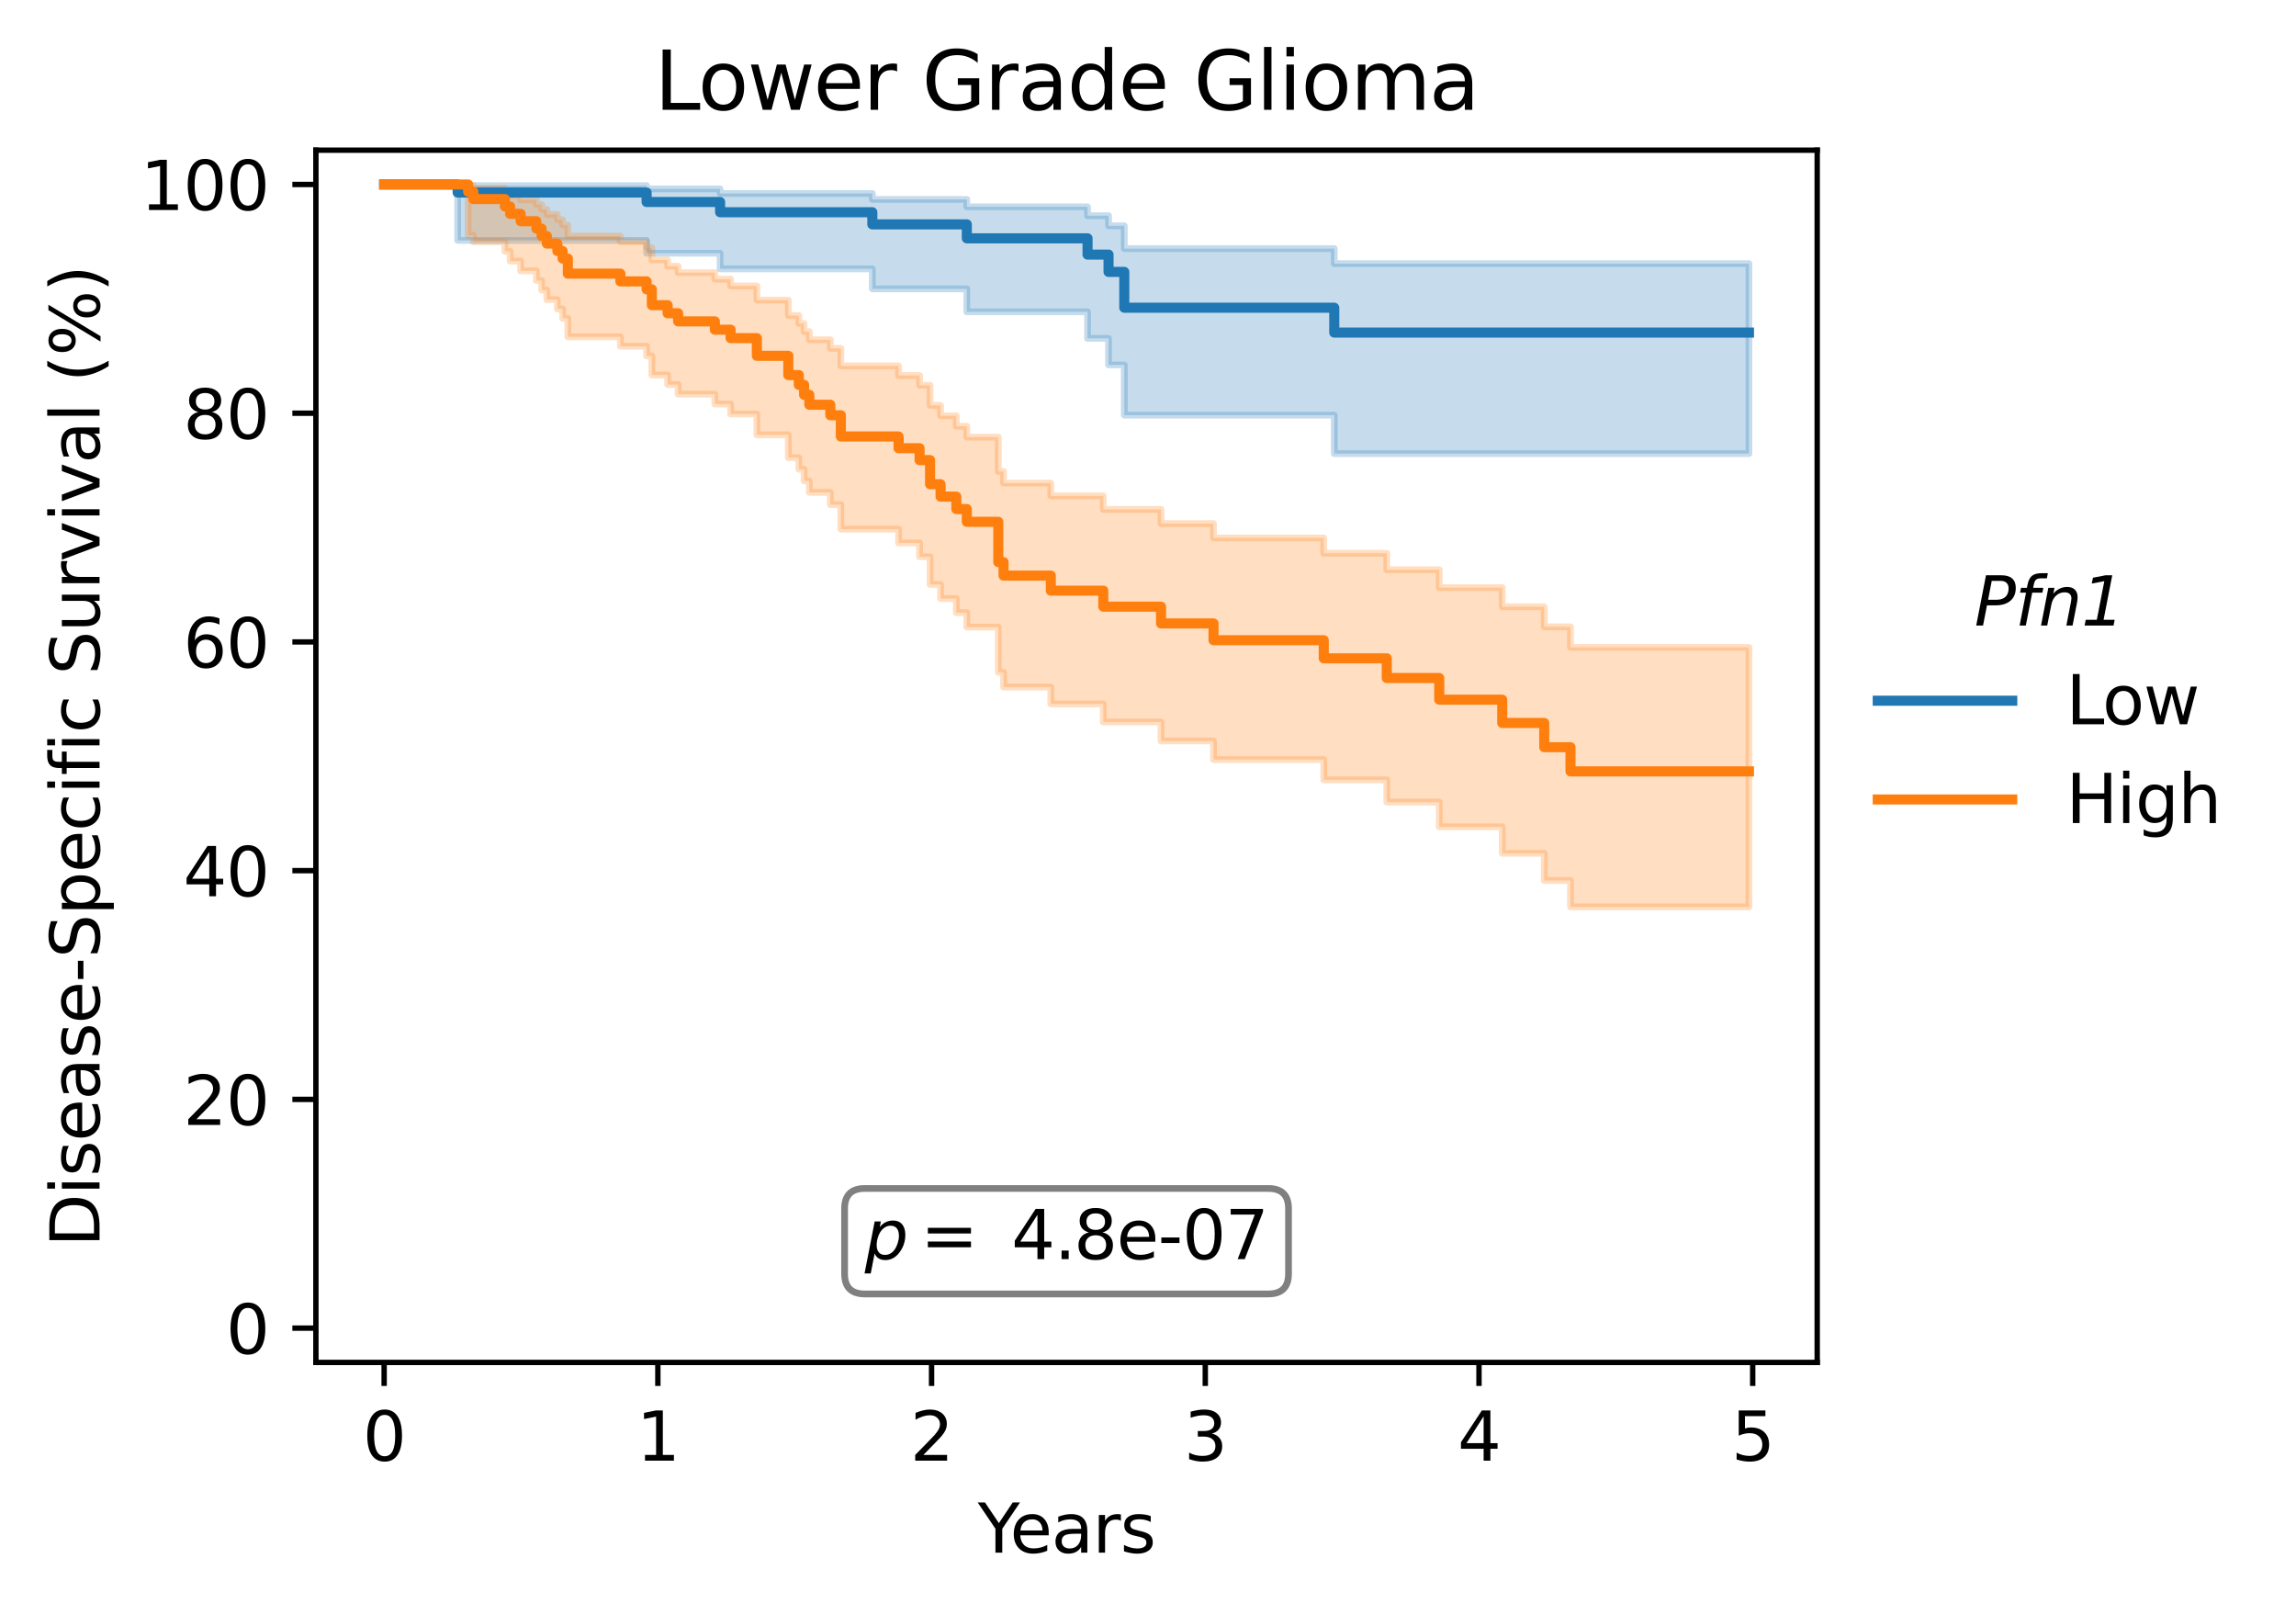 <?xml version="1.0" encoding="utf-8" standalone="no"?>
<!DOCTYPE svg PUBLIC "-//W3C//DTD SVG 1.1//EN"
  "http://www.w3.org/Graphics/SVG/1.1/DTD/svg11.dtd">
<svg xmlns:xlink="http://www.w3.org/1999/xlink" width="341.35pt" height="240.054pt" viewBox="0 0 341.35 240.054" xmlns="http://www.w3.org/2000/svg" version="1.1">
 <defs>
  <style type="text/css">*{stroke-linejoin: round; stroke-linecap: butt}</style>
 </defs>
 <g id="figure_1">
  <g id="patch_1">
   <path d="M 0 240.054 
L 341.35 240.054 
L 341.35 0 
L 0 0 
z
" style="fill: #ffffff"/>
  </g>
  <g id="axes_1">
   <g id="patch_2">
    <path d="M 46.966 202.498 
L 270.166 202.498 
L 270.166 22.318 
L 46.966 22.318 
z
" style="fill: #ffffff"/>
   </g>
   <g id="FillBetweenPolyCollection_1">
    <defs>
     <path id="m6cc56b6008" d="M 57.111 -212.637 
L 57.111 -212.637 
L 57.891 -212.637 
L 57.891 -212.637 
L 58.672 -212.637 
L 58.672 -212.637 
L 59.452 -212.637 
L 59.452 -212.637 
L 60.233 -212.637 
L 60.233 -212.637 
L 61.013 -212.637 
L 61.013 -212.637 
L 61.794 -212.637 
L 61.794 -212.637 
L 62.574 -212.637 
L 62.574 -212.637 
L 63.354 -212.637 
L 63.354 -212.637 
L 64.135 -212.637 
L 64.135 -212.637 
L 64.915 -212.637 
L 64.915 -212.637 
L 65.696 -212.637 
L 65.696 -212.637 
L 66.476 -212.637 
L 66.476 -212.637 
L 67.257 -212.637 
L 67.257 -212.637 
L 68.037 -212.637 
L 68.037 -204.319 
L 68.817 -204.319 
L 68.817 -204.319 
L 69.598 -204.319 
L 69.598 -204.319 
L 70.378 -204.319 
L 70.378 -204.319 
L 71.159 -204.319 
L 71.159 -204.319 
L 71.939 -204.319 
L 71.939 -204.319 
L 72.719 -204.319 
L 72.719 -204.319 
L 73.5 -204.319 
L 73.5 -204.319 
L 74.28 -204.319 
L 74.28 -204.319 
L 75.061 -204.319 
L 75.061 -204.319 
L 75.841 -204.319 
L 75.841 -204.319 
L 76.622 -204.319 
L 76.622 -204.319 
L 77.402 -204.319 
L 77.402 -204.319 
L 78.182 -204.319 
L 78.182 -204.319 
L 78.963 -204.319 
L 78.963 -204.319 
L 79.743 -204.319 
L 79.743 -204.319 
L 80.524 -204.319 
L 80.524 -204.319 
L 81.304 -204.319 
L 81.304 -204.319 
L 82.085 -204.319 
L 82.085 -204.319 
L 82.865 -204.319 
L 82.865 -204.319 
L 83.645 -204.319 
L 83.645 -204.319 
L 84.426 -204.319 
L 84.426 -204.319 
L 85.206 -204.319 
L 85.206 -204.319 
L 85.987 -204.319 
L 85.987 -204.319 
L 86.767 -204.319 
L 86.767 -204.319 
L 87.547 -204.319 
L 87.547 -204.319 
L 88.328 -204.319 
L 88.328 -204.319 
L 89.108 -204.319 
L 89.108 -204.319 
L 89.889 -204.319 
L 89.889 -204.319 
L 90.669 -204.319 
L 90.669 -204.319 
L 91.45 -204.319 
L 91.45 -204.319 
L 92.23 -204.319 
L 92.23 -204.319 
L 93.01 -204.319 
L 93.01 -204.319 
L 93.791 -204.319 
L 93.791 -204.319 
L 94.571 -204.319 
L 94.571 -204.319 
L 95.352 -204.319 
L 95.352 -204.319 
L 96.132 -204.319 
L 96.132 -202.415 
L 96.912 -202.415 
L 96.912 -202.415 
L 97.693 -202.415 
L 97.693 -202.415 
L 98.473 -202.415 
L 98.473 -202.415 
L 99.254 -202.415 
L 99.254 -202.415 
L 100.034 -202.415 
L 100.034 -202.415 
L 100.815 -202.415 
L 100.815 -202.415 
L 101.595 -202.415 
L 101.595 -202.415 
L 102.375 -202.415 
L 102.375 -202.415 
L 103.156 -202.415 
L 103.156 -202.415 
L 103.936 -202.415 
L 103.936 -202.415 
L 104.717 -202.415 
L 104.717 -202.415 
L 105.497 -202.415 
L 105.497 -202.415 
L 106.278 -202.415 
L 106.278 -202.415 
L 107.058 -202.415 
L 107.058 -200.096 
L 107.838 -200.096 
L 107.838 -200.096 
L 108.619 -200.096 
L 108.619 -200.096 
L 109.399 -200.096 
L 109.399 -200.096 
L 110.18 -200.096 
L 110.18 -200.096 
L 110.96 -200.096 
L 110.96 -200.096 
L 111.74 -200.096 
L 111.74 -200.096 
L 112.521 -200.096 
L 112.521 -200.096 
L 113.301 -200.096 
L 113.301 -200.096 
L 114.082 -200.096 
L 114.082 -200.096 
L 114.862 -200.096 
L 114.862 -200.096 
L 115.643 -200.096 
L 115.643 -200.096 
L 116.423 -200.096 
L 116.423 -200.096 
L 117.203 -200.096 
L 117.203 -200.096 
L 117.984 -200.096 
L 117.984 -200.096 
L 118.764 -200.096 
L 118.764 -200.096 
L 119.545 -200.096 
L 119.545 -200.096 
L 120.325 -200.096 
L 120.325 -200.096 
L 121.105 -200.096 
L 121.105 -200.096 
L 121.886 -200.096 
L 121.886 -200.096 
L 122.666 -200.096 
L 122.666 -200.096 
L 123.447 -200.096 
L 123.447 -200.096 
L 124.227 -200.096 
L 124.227 -200.096 
L 125.008 -200.096 
L 125.008 -200.096 
L 125.788 -200.096 
L 125.788 -200.096 
L 126.568 -200.096 
L 126.568 -200.096 
L 127.349 -200.096 
L 127.349 -200.096 
L 128.129 -200.096 
L 128.129 -200.096 
L 128.91 -200.096 
L 128.91 -200.096 
L 129.69 -200.096 
L 129.69 -197.119 
L 130.471 -197.119 
L 130.471 -197.119 
L 131.251 -197.119 
L 131.251 -197.119 
L 132.031 -197.119 
L 132.031 -197.119 
L 132.812 -197.119 
L 132.812 -197.119 
L 133.592 -197.119 
L 133.592 -197.119 
L 134.373 -197.119 
L 134.373 -197.119 
L 135.153 -197.119 
L 135.153 -197.119 
L 135.933 -197.119 
L 135.933 -197.119 
L 136.714 -197.119 
L 136.714 -197.119 
L 137.494 -197.119 
L 137.494 -197.119 
L 138.275 -197.119 
L 138.275 -197.119 
L 139.055 -197.119 
L 139.055 -197.119 
L 139.836 -197.119 
L 139.836 -197.119 
L 140.616 -197.119 
L 140.616 -197.119 
L 141.396 -197.119 
L 141.396 -197.119 
L 142.177 -197.119 
L 142.177 -197.119 
L 142.957 -197.119 
L 142.957 -197.119 
L 143.738 -197.119 
L 143.738 -193.711 
L 144.518 -193.711 
L 144.518 -193.711 
L 145.298 -193.711 
L 145.298 -193.711 
L 146.079 -193.711 
L 146.079 -193.711 
L 146.859 -193.711 
L 146.859 -193.711 
L 147.64 -193.711 
L 147.64 -193.711 
L 148.42 -193.711 
L 148.42 -193.711 
L 149.201 -193.711 
L 149.201 -193.711 
L 149.981 -193.711 
L 149.981 -193.711 
L 150.761 -193.711 
L 150.761 -193.711 
L 151.542 -193.711 
L 151.542 -193.711 
L 152.322 -193.711 
L 152.322 -193.711 
L 153.103 -193.711 
L 153.103 -193.711 
L 153.883 -193.711 
L 153.883 -193.711 
L 154.664 -193.711 
L 154.664 -193.711 
L 155.444 -193.711 
L 155.444 -193.711 
L 156.224 -193.711 
L 156.224 -193.711 
L 157.005 -193.711 
L 157.005 -193.711 
L 157.785 -193.711 
L 157.785 -193.711 
L 158.566 -193.711 
L 158.566 -193.711 
L 159.346 -193.711 
L 159.346 -193.711 
L 160.126 -193.711 
L 160.126 -193.711 
L 160.907 -193.711 
L 160.907 -193.711 
L 161.687 -193.711 
L 161.687 -189.76 
L 162.468 -189.76 
L 162.468 -189.76 
L 163.248 -189.76 
L 163.248 -189.76 
L 164.029 -189.76 
L 164.029 -189.76 
L 164.809 -189.76 
L 164.809 -185.815 
L 165.589 -185.815 
L 165.589 -185.815 
L 166.37 -185.815 
L 166.37 -185.815 
L 167.15 -185.815 
L 167.15 -178.344 
L 167.931 -178.344 
L 167.931 -178.344 
L 168.711 -178.344 
L 168.711 -178.344 
L 169.491 -178.344 
L 169.491 -178.344 
L 170.272 -178.344 
L 170.272 -178.344 
L 171.052 -178.344 
L 171.052 -178.344 
L 171.833 -178.344 
L 171.833 -178.344 
L 172.613 -178.344 
L 172.613 -178.344 
L 173.394 -178.344 
L 173.394 -178.344 
L 174.174 -178.344 
L 174.174 -178.344 
L 174.954 -178.344 
L 174.954 -178.344 
L 175.735 -178.344 
L 175.735 -178.344 
L 176.515 -178.344 
L 176.515 -178.344 
L 177.296 -178.344 
L 177.296 -178.344 
L 178.076 -178.344 
L 178.076 -178.344 
L 178.857 -178.344 
L 178.857 -178.344 
L 179.637 -178.344 
L 179.637 -178.344 
L 180.417 -178.344 
L 180.417 -178.344 
L 181.198 -178.344 
L 181.198 -178.344 
L 181.978 -178.344 
L 181.978 -178.344 
L 182.759 -178.344 
L 182.759 -178.344 
L 183.539 -178.344 
L 183.539 -178.344 
L 184.319 -178.344 
L 184.319 -178.344 
L 185.1 -178.344 
L 185.1 -178.344 
L 185.88 -178.344 
L 185.88 -178.344 
L 186.661 -178.344 
L 186.661 -178.344 
L 187.441 -178.344 
L 187.441 -178.344 
L 188.222 -178.344 
L 188.222 -178.344 
L 189.002 -178.344 
L 189.002 -178.344 
L 189.782 -178.344 
L 189.782 -178.344 
L 190.563 -178.344 
L 190.563 -178.344 
L 191.343 -178.344 
L 191.343 -178.344 
L 192.124 -178.344 
L 192.124 -178.344 
L 192.904 -178.344 
L 192.904 -178.344 
L 193.685 -178.344 
L 193.685 -178.344 
L 194.465 -178.344 
L 194.465 -178.344 
L 195.245 -178.344 
L 195.245 -178.344 
L 196.026 -178.344 
L 196.026 -178.344 
L 196.806 -178.344 
L 196.806 -178.344 
L 197.587 -178.344 
L 197.587 -178.344 
L 198.367 -178.344 
L 198.367 -172.635 
L 199.147 -172.635 
L 199.147 -172.635 
L 199.928 -172.635 
L 199.928 -172.635 
L 200.708 -172.635 
L 200.708 -172.635 
L 201.489 -172.635 
L 201.489 -172.635 
L 202.269 -172.635 
L 202.269 -172.635 
L 203.05 -172.635 
L 203.05 -172.635 
L 203.83 -172.635 
L 203.83 -172.635 
L 204.61 -172.635 
L 204.61 -172.635 
L 205.391 -172.635 
L 205.391 -172.635 
L 206.171 -172.635 
L 206.171 -172.635 
L 206.952 -172.635 
L 206.952 -172.635 
L 207.732 -172.635 
L 207.732 -172.635 
L 208.512 -172.635 
L 208.512 -172.635 
L 209.293 -172.635 
L 209.293 -172.635 
L 210.073 -172.635 
L 210.073 -172.635 
L 210.854 -172.635 
L 210.854 -172.635 
L 211.634 -172.635 
L 211.634 -172.635 
L 212.415 -172.635 
L 212.415 -172.635 
L 213.195 -172.635 
L 213.195 -172.635 
L 213.975 -172.635 
L 213.975 -172.635 
L 214.756 -172.635 
L 214.756 -172.635 
L 215.536 -172.635 
L 215.536 -172.635 
L 216.317 -172.635 
L 216.317 -172.635 
L 217.097 -172.635 
L 217.097 -172.635 
L 217.878 -172.635 
L 217.878 -172.635 
L 218.658 -172.635 
L 218.658 -172.635 
L 219.438 -172.635 
L 219.438 -172.635 
L 220.219 -172.635 
L 220.219 -172.635 
L 220.999 -172.635 
L 220.999 -172.635 
L 221.78 -172.635 
L 221.78 -172.635 
L 222.56 -172.635 
L 222.56 -172.635 
L 223.34 -172.635 
L 223.34 -172.635 
L 224.121 -172.635 
L 224.121 -172.635 
L 224.901 -172.635 
L 224.901 -172.635 
L 225.682 -172.635 
L 225.682 -172.635 
L 226.462 -172.635 
L 226.462 -172.635 
L 227.243 -172.635 
L 227.243 -172.635 
L 228.023 -172.635 
L 228.023 -172.635 
L 228.803 -172.635 
L 228.803 -172.635 
L 229.584 -172.635 
L 229.584 -172.635 
L 230.364 -172.635 
L 230.364 -172.635 
L 231.145 -172.635 
L 231.145 -172.635 
L 231.925 -172.635 
L 231.925 -172.635 
L 232.705 -172.635 
L 232.705 -172.635 
L 233.486 -172.635 
L 233.486 -172.635 
L 234.266 -172.635 
L 234.266 -172.635 
L 235.047 -172.635 
L 235.047 -172.635 
L 235.827 -172.635 
L 235.827 -172.635 
L 236.608 -172.635 
L 236.608 -172.635 
L 237.388 -172.635 
L 237.388 -172.635 
L 238.168 -172.635 
L 238.168 -172.635 
L 238.949 -172.635 
L 238.949 -172.635 
L 239.729 -172.635 
L 239.729 -172.635 
L 240.51 -172.635 
L 240.51 -172.635 
L 241.29 -172.635 
L 241.29 -172.635 
L 242.071 -172.635 
L 242.071 -172.635 
L 242.851 -172.635 
L 242.851 -172.635 
L 243.631 -172.635 
L 243.631 -172.635 
L 244.412 -172.635 
L 244.412 -172.635 
L 245.192 -172.635 
L 245.192 -172.635 
L 245.973 -172.635 
L 245.973 -172.635 
L 246.753 -172.635 
L 246.753 -172.635 
L 247.533 -172.635 
L 247.533 -172.635 
L 248.314 -172.635 
L 248.314 -172.635 
L 249.094 -172.635 
L 249.094 -172.635 
L 249.875 -172.635 
L 249.875 -172.635 
L 250.655 -172.635 
L 250.655 -172.635 
L 251.436 -172.635 
L 251.436 -172.635 
L 252.216 -172.635 
L 252.216 -172.635 
L 252.996 -172.635 
L 252.996 -172.635 
L 253.777 -172.635 
L 253.777 -172.635 
L 254.557 -172.635 
L 254.557 -172.635 
L 255.338 -172.635 
L 255.338 -172.635 
L 256.118 -172.635 
L 256.118 -172.635 
L 256.898 -172.635 
L 256.898 -172.635 
L 257.679 -172.635 
L 257.679 -172.635 
L 258.459 -172.635 
L 258.459 -172.635 
L 259.24 -172.635 
L 259.24 -172.635 
L 260.02 -172.635 
L 260.02 -172.635 
L 260.02 -200.874 
L 260.02 -200.874 
L 260.02 -200.874 
L 259.24 -200.874 
L 259.24 -200.874 
L 258.459 -200.874 
L 258.459 -200.874 
L 257.679 -200.874 
L 257.679 -200.874 
L 256.898 -200.874 
L 256.898 -200.874 
L 256.118 -200.874 
L 256.118 -200.874 
L 255.338 -200.874 
L 255.338 -200.874 
L 254.557 -200.874 
L 254.557 -200.874 
L 253.777 -200.874 
L 253.777 -200.874 
L 252.996 -200.874 
L 252.996 -200.874 
L 252.216 -200.874 
L 252.216 -200.874 
L 251.436 -200.874 
L 251.436 -200.874 
L 250.655 -200.874 
L 250.655 -200.874 
L 249.875 -200.874 
L 249.875 -200.874 
L 249.094 -200.874 
L 249.094 -200.874 
L 248.314 -200.874 
L 248.314 -200.874 
L 247.533 -200.874 
L 247.533 -200.874 
L 246.753 -200.874 
L 246.753 -200.874 
L 245.973 -200.874 
L 245.973 -200.874 
L 245.192 -200.874 
L 245.192 -200.874 
L 244.412 -200.874 
L 244.412 -200.874 
L 243.631 -200.874 
L 243.631 -200.874 
L 242.851 -200.874 
L 242.851 -200.874 
L 242.071 -200.874 
L 242.071 -200.874 
L 241.29 -200.874 
L 241.29 -200.874 
L 240.51 -200.874 
L 240.51 -200.874 
L 239.729 -200.874 
L 239.729 -200.874 
L 238.949 -200.874 
L 238.949 -200.874 
L 238.168 -200.874 
L 238.168 -200.874 
L 237.388 -200.874 
L 237.388 -200.874 
L 236.608 -200.874 
L 236.608 -200.874 
L 235.827 -200.874 
L 235.827 -200.874 
L 235.047 -200.874 
L 235.047 -200.874 
L 234.266 -200.874 
L 234.266 -200.874 
L 233.486 -200.874 
L 233.486 -200.874 
L 232.705 -200.874 
L 232.705 -200.874 
L 231.925 -200.874 
L 231.925 -200.874 
L 231.145 -200.874 
L 231.145 -200.874 
L 230.364 -200.874 
L 230.364 -200.874 
L 229.584 -200.874 
L 229.584 -200.874 
L 228.803 -200.874 
L 228.803 -200.874 
L 228.023 -200.874 
L 228.023 -200.874 
L 227.243 -200.874 
L 227.243 -200.874 
L 226.462 -200.874 
L 226.462 -200.874 
L 225.682 -200.874 
L 225.682 -200.874 
L 224.901 -200.874 
L 224.901 -200.874 
L 224.121 -200.874 
L 224.121 -200.874 
L 223.34 -200.874 
L 223.34 -200.874 
L 222.56 -200.874 
L 222.56 -200.874 
L 221.78 -200.874 
L 221.78 -200.874 
L 220.999 -200.874 
L 220.999 -200.874 
L 220.219 -200.874 
L 220.219 -200.874 
L 219.438 -200.874 
L 219.438 -200.874 
L 218.658 -200.874 
L 218.658 -200.874 
L 217.878 -200.874 
L 217.878 -200.874 
L 217.097 -200.874 
L 217.097 -200.874 
L 216.317 -200.874 
L 216.317 -200.874 
L 215.536 -200.874 
L 215.536 -200.874 
L 214.756 -200.874 
L 214.756 -200.874 
L 213.975 -200.874 
L 213.975 -200.874 
L 213.195 -200.874 
L 213.195 -200.874 
L 212.415 -200.874 
L 212.415 -200.874 
L 211.634 -200.874 
L 211.634 -200.874 
L 210.854 -200.874 
L 210.854 -200.874 
L 210.073 -200.874 
L 210.073 -200.874 
L 209.293 -200.874 
L 209.293 -200.874 
L 208.512 -200.874 
L 208.512 -200.874 
L 207.732 -200.874 
L 207.732 -200.874 
L 206.952 -200.874 
L 206.952 -200.874 
L 206.171 -200.874 
L 206.171 -200.874 
L 205.391 -200.874 
L 205.391 -200.874 
L 204.61 -200.874 
L 204.61 -200.874 
L 203.83 -200.874 
L 203.83 -200.874 
L 203.05 -200.874 
L 203.05 -200.874 
L 202.269 -200.874 
L 202.269 -200.874 
L 201.489 -200.874 
L 201.489 -200.874 
L 200.708 -200.874 
L 200.708 -200.874 
L 199.928 -200.874 
L 199.928 -200.874 
L 199.147 -200.874 
L 199.147 -200.874 
L 198.367 -200.874 
L 198.367 -203.107 
L 197.587 -203.107 
L 197.587 -203.107 
L 196.806 -203.107 
L 196.806 -203.107 
L 196.026 -203.107 
L 196.026 -203.107 
L 195.245 -203.107 
L 195.245 -203.107 
L 194.465 -203.107 
L 194.465 -203.107 
L 193.685 -203.107 
L 193.685 -203.107 
L 192.904 -203.107 
L 192.904 -203.107 
L 192.124 -203.107 
L 192.124 -203.107 
L 191.343 -203.107 
L 191.343 -203.107 
L 190.563 -203.107 
L 190.563 -203.107 
L 189.782 -203.107 
L 189.782 -203.107 
L 189.002 -203.107 
L 189.002 -203.107 
L 188.222 -203.107 
L 188.222 -203.107 
L 187.441 -203.107 
L 187.441 -203.107 
L 186.661 -203.107 
L 186.661 -203.107 
L 185.88 -203.107 
L 185.88 -203.107 
L 185.1 -203.107 
L 185.1 -203.107 
L 184.319 -203.107 
L 184.319 -203.107 
L 183.539 -203.107 
L 183.539 -203.107 
L 182.759 -203.107 
L 182.759 -203.107 
L 181.978 -203.107 
L 181.978 -203.107 
L 181.198 -203.107 
L 181.198 -203.107 
L 180.417 -203.107 
L 180.417 -203.107 
L 179.637 -203.107 
L 179.637 -203.107 
L 178.857 -203.107 
L 178.857 -203.107 
L 178.076 -203.107 
L 178.076 -203.107 
L 177.296 -203.107 
L 177.296 -203.107 
L 176.515 -203.107 
L 176.515 -203.107 
L 175.735 -203.107 
L 175.735 -203.107 
L 174.954 -203.107 
L 174.954 -203.107 
L 174.174 -203.107 
L 174.174 -203.107 
L 173.394 -203.107 
L 173.394 -203.107 
L 172.613 -203.107 
L 172.613 -203.107 
L 171.833 -203.107 
L 171.833 -203.107 
L 171.052 -203.107 
L 171.052 -203.107 
L 170.272 -203.107 
L 170.272 -203.107 
L 169.491 -203.107 
L 169.491 -203.107 
L 168.711 -203.107 
L 168.711 -203.107 
L 167.931 -203.107 
L 167.931 -203.107 
L 167.15 -203.107 
L 167.15 -206.489 
L 166.37 -206.489 
L 166.37 -206.489 
L 165.589 -206.489 
L 165.589 -206.489 
L 164.809 -206.489 
L 164.809 -207.993 
L 164.029 -207.993 
L 164.029 -207.993 
L 163.248 -207.993 
L 163.248 -207.993 
L 162.468 -207.993 
L 162.468 -207.993 
L 161.687 -207.993 
L 161.687 -209.319 
L 160.907 -209.319 
L 160.907 -209.319 
L 160.126 -209.319 
L 160.126 -209.319 
L 159.346 -209.319 
L 159.346 -209.319 
L 158.566 -209.319 
L 158.566 -209.319 
L 157.785 -209.319 
L 157.785 -209.319 
L 157.005 -209.319 
L 157.005 -209.319 
L 156.224 -209.319 
L 156.224 -209.319 
L 155.444 -209.319 
L 155.444 -209.319 
L 154.664 -209.319 
L 154.664 -209.319 
L 153.883 -209.319 
L 153.883 -209.319 
L 153.103 -209.319 
L 153.103 -209.319 
L 152.322 -209.319 
L 152.322 -209.319 
L 151.542 -209.319 
L 151.542 -209.319 
L 150.761 -209.319 
L 150.761 -209.319 
L 149.981 -209.319 
L 149.981 -209.319 
L 149.201 -209.319 
L 149.201 -209.319 
L 148.42 -209.319 
L 148.42 -209.319 
L 147.64 -209.319 
L 147.64 -209.319 
L 146.859 -209.319 
L 146.859 -209.319 
L 146.079 -209.319 
L 146.079 -209.319 
L 145.298 -209.319 
L 145.298 -209.319 
L 144.518 -209.319 
L 144.518 -209.319 
L 143.738 -209.319 
L 143.738 -210.414 
L 142.957 -210.414 
L 142.957 -210.414 
L 142.177 -210.414 
L 142.177 -210.414 
L 141.396 -210.414 
L 141.396 -210.414 
L 140.616 -210.414 
L 140.616 -210.414 
L 139.836 -210.414 
L 139.836 -210.414 
L 139.055 -210.414 
L 139.055 -210.414 
L 138.275 -210.414 
L 138.275 -210.414 
L 137.494 -210.414 
L 137.494 -210.414 
L 136.714 -210.414 
L 136.714 -210.414 
L 135.933 -210.414 
L 135.933 -210.414 
L 135.153 -210.414 
L 135.153 -210.414 
L 134.373 -210.414 
L 134.373 -210.414 
L 133.592 -210.414 
L 133.592 -210.414 
L 132.812 -210.414 
L 132.812 -210.414 
L 132.031 -210.414 
L 132.031 -210.414 
L 131.251 -210.414 
L 131.251 -210.414 
L 130.471 -210.414 
L 130.471 -210.414 
L 129.69 -210.414 
L 129.69 -211.303 
L 128.91 -211.303 
L 128.91 -211.303 
L 128.129 -211.303 
L 128.129 -211.303 
L 127.349 -211.303 
L 127.349 -211.303 
L 126.568 -211.303 
L 126.568 -211.303 
L 125.788 -211.303 
L 125.788 -211.303 
L 125.008 -211.303 
L 125.008 -211.303 
L 124.227 -211.303 
L 124.227 -211.303 
L 123.447 -211.303 
L 123.447 -211.303 
L 122.666 -211.303 
L 122.666 -211.303 
L 121.886 -211.303 
L 121.886 -211.303 
L 121.105 -211.303 
L 121.105 -211.303 
L 120.325 -211.303 
L 120.325 -211.303 
L 119.545 -211.303 
L 119.545 -211.303 
L 118.764 -211.303 
L 118.764 -211.303 
L 117.984 -211.303 
L 117.984 -211.303 
L 117.203 -211.303 
L 117.203 -211.303 
L 116.423 -211.303 
L 116.423 -211.303 
L 115.643 -211.303 
L 115.643 -211.303 
L 114.862 -211.303 
L 114.862 -211.303 
L 114.082 -211.303 
L 114.082 -211.303 
L 113.301 -211.303 
L 113.301 -211.303 
L 112.521 -211.303 
L 112.521 -211.303 
L 111.74 -211.303 
L 111.74 -211.303 
L 110.96 -211.303 
L 110.96 -211.303 
L 110.18 -211.303 
L 110.18 -211.303 
L 109.399 -211.303 
L 109.399 -211.303 
L 108.619 -211.303 
L 108.619 -211.303 
L 107.838 -211.303 
L 107.838 -211.303 
L 107.058 -211.303 
L 107.058 -211.985 
L 106.278 -211.985 
L 106.278 -211.985 
L 105.497 -211.985 
L 105.497 -211.985 
L 104.717 -211.985 
L 104.717 -211.985 
L 103.936 -211.985 
L 103.936 -211.985 
L 103.156 -211.985 
L 103.156 -211.985 
L 102.375 -211.985 
L 102.375 -211.985 
L 101.595 -211.985 
L 101.595 -211.985 
L 100.815 -211.985 
L 100.815 -211.985 
L 100.034 -211.985 
L 100.034 -211.985 
L 99.254 -211.985 
L 99.254 -211.985 
L 98.473 -211.985 
L 98.473 -211.985 
L 97.693 -211.985 
L 97.693 -211.985 
L 96.912 -211.985 
L 96.912 -211.985 
L 96.132 -211.985 
L 96.132 -212.468 
L 95.352 -212.468 
L 95.352 -212.468 
L 94.571 -212.468 
L 94.571 -212.468 
L 93.791 -212.468 
L 93.791 -212.468 
L 93.01 -212.468 
L 93.01 -212.468 
L 92.23 -212.468 
L 92.23 -212.468 
L 91.45 -212.468 
L 91.45 -212.468 
L 90.669 -212.468 
L 90.669 -212.468 
L 89.889 -212.468 
L 89.889 -212.468 
L 89.108 -212.468 
L 89.108 -212.468 
L 88.328 -212.468 
L 88.328 -212.468 
L 87.547 -212.468 
L 87.547 -212.468 
L 86.767 -212.468 
L 86.767 -212.468 
L 85.987 -212.468 
L 85.987 -212.468 
L 85.206 -212.468 
L 85.206 -212.468 
L 84.426 -212.468 
L 84.426 -212.468 
L 83.645 -212.468 
L 83.645 -212.468 
L 82.865 -212.468 
L 82.865 -212.468 
L 82.085 -212.468 
L 82.085 -212.468 
L 81.304 -212.468 
L 81.304 -212.468 
L 80.524 -212.468 
L 80.524 -212.468 
L 79.743 -212.468 
L 79.743 -212.468 
L 78.963 -212.468 
L 78.963 -212.468 
L 78.182 -212.468 
L 78.182 -212.468 
L 77.402 -212.468 
L 77.402 -212.468 
L 76.622 -212.468 
L 76.622 -212.468 
L 75.841 -212.468 
L 75.841 -212.468 
L 75.061 -212.468 
L 75.061 -212.468 
L 74.28 -212.468 
L 74.28 -212.468 
L 73.5 -212.468 
L 73.5 -212.468 
L 72.719 -212.468 
L 72.719 -212.468 
L 71.939 -212.468 
L 71.939 -212.468 
L 71.159 -212.468 
L 71.159 -212.468 
L 70.378 -212.468 
L 70.378 -212.468 
L 69.598 -212.468 
L 69.598 -212.468 
L 68.817 -212.468 
L 68.817 -212.468 
L 68.037 -212.468 
L 68.037 -212.637 
L 67.257 -212.637 
L 67.257 -212.637 
L 66.476 -212.637 
L 66.476 -212.637 
L 65.696 -212.637 
L 65.696 -212.637 
L 64.915 -212.637 
L 64.915 -212.637 
L 64.135 -212.637 
L 64.135 -212.637 
L 63.354 -212.637 
L 63.354 -212.637 
L 62.574 -212.637 
L 62.574 -212.637 
L 61.794 -212.637 
L 61.794 -212.637 
L 61.013 -212.637 
L 61.013 -212.637 
L 60.233 -212.637 
L 60.233 -212.637 
L 59.452 -212.637 
L 59.452 -212.637 
L 58.672 -212.637 
L 58.672 -212.637 
L 57.891 -212.637 
L 57.891 -212.637 
L 57.111 -212.637 
z
" style="stroke: #1f77b4; stroke-opacity: 0.25"/>
    </defs>
    <g clip-path="url(#p16282c07fb)">
     <use xlink:href="#m6cc56b6008" x="0" y="240.054" style="fill: #1f77b4; fill-opacity: 0.25; stroke: #1f77b4; stroke-opacity: 0.25"/>
    </g>
   </g>
   <g id="FillBetweenPolyCollection_2">
    <defs>
     <path id="m1f61ba47be" d="M 57.111 -212.637 
L 57.111 -212.637 
L 57.891 -212.637 
L 57.891 -212.637 
L 58.672 -212.637 
L 58.672 -212.637 
L 59.452 -212.637 
L 59.452 -212.637 
L 60.233 -212.637 
L 60.233 -212.637 
L 61.013 -212.637 
L 61.013 -212.637 
L 61.794 -212.637 
L 61.794 -212.637 
L 62.574 -212.637 
L 62.574 -212.637 
L 63.354 -212.637 
L 63.354 -212.637 
L 64.135 -212.637 
L 64.135 -212.637 
L 64.915 -212.637 
L 64.915 -212.637 
L 65.696 -212.637 
L 65.696 -212.637 
L 66.476 -212.637 
L 66.476 -212.637 
L 67.257 -212.637 
L 67.257 -212.637 
L 68.037 -212.637 
L 68.037 -212.637 
L 68.817 -212.637 
L 68.817 -212.637 
L 69.598 -212.637 
L 69.598 -205.098 
L 70.378 -205.098 
L 70.378 -204.116 
L 71.159 -204.116 
L 71.159 -204.116 
L 71.939 -204.116 
L 71.939 -204.116 
L 72.719 -204.116 
L 72.719 -204.116 
L 73.5 -204.116 
L 73.5 -204.116 
L 74.28 -204.116 
L 74.28 -204.116 
L 75.061 -204.116 
L 75.061 -202.703 
L 75.841 -202.703 
L 75.841 -201.251 
L 76.622 -201.251 
L 76.622 -201.251 
L 77.402 -201.251 
L 77.402 -199.806 
L 78.182 -199.806 
L 78.182 -199.806 
L 78.963 -199.806 
L 78.963 -199.806 
L 79.743 -199.806 
L 79.743 -198.363 
L 80.524 -198.363 
L 80.524 -196.942 
L 81.304 -196.942 
L 81.304 -195.525 
L 82.085 -195.525 
L 82.085 -195.525 
L 82.865 -195.525 
L 82.865 -194.128 
L 83.645 -194.128 
L 83.645 -192.733 
L 84.426 -192.733 
L 84.426 -189.99 
L 85.206 -189.99 
L 85.206 -189.99 
L 85.987 -189.99 
L 85.987 -189.99 
L 86.767 -189.99 
L 86.767 -189.99 
L 87.547 -189.99 
L 87.547 -189.99 
L 88.328 -189.99 
L 88.328 -189.99 
L 89.108 -189.99 
L 89.108 -189.99 
L 89.889 -189.99 
L 89.889 -189.99 
L 90.669 -189.99 
L 90.669 -189.99 
L 91.45 -189.99 
L 91.45 -189.99 
L 92.23 -189.99 
L 92.23 -188.584 
L 93.01 -188.584 
L 93.01 -188.584 
L 93.791 -188.584 
L 93.791 -188.584 
L 94.571 -188.584 
L 94.571 -188.584 
L 95.352 -188.584 
L 95.352 -188.584 
L 96.132 -188.584 
L 96.132 -187.148 
L 96.912 -187.148 
L 96.912 -184.319 
L 97.693 -184.319 
L 97.693 -184.319 
L 98.473 -184.319 
L 98.473 -184.319 
L 99.254 -184.319 
L 99.254 -182.895 
L 100.034 -182.895 
L 100.034 -182.895 
L 100.815 -182.895 
L 100.815 -181.467 
L 101.595 -181.467 
L 101.595 -181.467 
L 102.375 -181.467 
L 102.375 -181.467 
L 103.156 -181.467 
L 103.156 -181.467 
L 103.936 -181.467 
L 103.936 -181.467 
L 104.717 -181.467 
L 104.717 -181.467 
L 105.497 -181.467 
L 105.497 -181.467 
L 106.278 -181.467 
L 106.278 -180.005 
L 107.058 -180.005 
L 107.058 -180.005 
L 107.838 -180.005 
L 107.838 -180.005 
L 108.619 -180.005 
L 108.619 -178.522 
L 109.399 -178.522 
L 109.399 -178.522 
L 110.18 -178.522 
L 110.18 -178.522 
L 110.96 -178.522 
L 110.96 -178.522 
L 111.74 -178.522 
L 111.74 -178.522 
L 112.521 -178.522 
L 112.521 -175.424 
L 113.301 -175.424 
L 113.301 -175.424 
L 114.082 -175.424 
L 114.082 -175.424 
L 114.862 -175.424 
L 114.862 -175.424 
L 115.643 -175.424 
L 115.643 -175.424 
L 116.423 -175.424 
L 116.423 -175.424 
L 117.203 -175.424 
L 117.203 -172.024 
L 117.984 -172.024 
L 117.984 -172.024 
L 118.764 -172.024 
L 118.764 -170.305 
L 119.545 -170.305 
L 119.545 -168.579 
L 120.325 -168.579 
L 120.325 -166.869 
L 121.105 -166.869 
L 121.105 -166.869 
L 121.886 -166.869 
L 121.886 -166.869 
L 122.666 -166.869 
L 122.666 -166.869 
L 123.447 -166.869 
L 123.447 -165.049 
L 124.227 -165.049 
L 124.227 -165.049 
L 125.008 -165.049 
L 125.008 -161.406 
L 125.788 -161.406 
L 125.788 -161.406 
L 126.568 -161.406 
L 126.568 -161.406 
L 127.349 -161.406 
L 127.349 -161.406 
L 128.129 -161.406 
L 128.129 -161.406 
L 128.91 -161.406 
L 128.91 -161.406 
L 129.69 -161.406 
L 129.69 -161.406 
L 130.471 -161.406 
L 130.471 -161.406 
L 131.251 -161.406 
L 131.251 -161.406 
L 132.031 -161.406 
L 132.031 -161.406 
L 132.812 -161.406 
L 132.812 -161.406 
L 133.592 -161.406 
L 133.592 -159.363 
L 134.373 -159.363 
L 134.373 -159.363 
L 135.153 -159.363 
L 135.153 -159.363 
L 135.933 -159.363 
L 135.933 -159.363 
L 136.714 -159.363 
L 136.714 -157.307 
L 137.494 -157.307 
L 137.494 -157.307 
L 138.275 -157.307 
L 138.275 -153.189 
L 139.055 -153.189 
L 139.055 -153.189 
L 139.836 -153.189 
L 139.836 -151.084 
L 140.616 -151.084 
L 140.616 -151.084 
L 141.396 -151.084 
L 141.396 -151.084 
L 142.177 -151.084 
L 142.177 -148.999 
L 142.957 -148.999 
L 142.957 -148.999 
L 143.738 -148.999 
L 143.738 -146.852 
L 144.518 -146.852 
L 144.518 -146.852 
L 145.298 -146.852 
L 145.298 -146.852 
L 146.079 -146.852 
L 146.079 -146.852 
L 146.859 -146.852 
L 146.859 -146.852 
L 147.64 -146.852 
L 147.64 -146.852 
L 148.42 -146.852 
L 148.42 -140.136 
L 149.201 -140.136 
L 149.201 -137.941 
L 149.981 -137.941 
L 149.981 -137.941 
L 150.761 -137.941 
L 150.761 -137.941 
L 151.542 -137.941 
L 151.542 -137.941 
L 152.322 -137.941 
L 152.322 -137.941 
L 153.103 -137.941 
L 153.103 -137.941 
L 153.883 -137.941 
L 153.883 -137.941 
L 154.664 -137.941 
L 154.664 -137.941 
L 155.444 -137.941 
L 155.444 -137.941 
L 156.224 -137.941 
L 156.224 -135.43 
L 157.005 -135.43 
L 157.005 -135.43 
L 157.785 -135.43 
L 157.785 -135.43 
L 158.566 -135.43 
L 158.566 -135.43 
L 159.346 -135.43 
L 159.346 -135.43 
L 160.126 -135.43 
L 160.126 -135.43 
L 160.907 -135.43 
L 160.907 -135.43 
L 161.687 -135.43 
L 161.687 -135.43 
L 162.468 -135.43 
L 162.468 -135.43 
L 163.248 -135.43 
L 163.248 -135.43 
L 164.029 -135.43 
L 164.029 -132.74 
L 164.809 -132.74 
L 164.809 -132.74 
L 165.589 -132.74 
L 165.589 -132.74 
L 166.37 -132.74 
L 166.37 -132.74 
L 167.15 -132.74 
L 167.15 -132.74 
L 167.931 -132.74 
L 167.931 -132.74 
L 168.711 -132.74 
L 168.711 -132.74 
L 169.491 -132.74 
L 169.491 -132.74 
L 170.272 -132.74 
L 170.272 -132.74 
L 171.052 -132.74 
L 171.052 -132.74 
L 171.833 -132.74 
L 171.833 -132.74 
L 172.613 -132.74 
L 172.613 -129.928 
L 173.394 -129.928 
L 173.394 -129.928 
L 174.174 -129.928 
L 174.174 -129.928 
L 174.954 -129.928 
L 174.954 -129.928 
L 175.735 -129.928 
L 175.735 -129.928 
L 176.515 -129.928 
L 176.515 -129.928 
L 177.296 -129.928 
L 177.296 -129.928 
L 178.076 -129.928 
L 178.076 -129.928 
L 178.857 -129.928 
L 178.857 -129.928 
L 179.637 -129.928 
L 179.637 -129.928 
L 180.417 -129.928 
L 180.417 -127.157 
L 181.198 -127.157 
L 181.198 -127.157 
L 181.978 -127.157 
L 181.978 -127.157 
L 182.759 -127.157 
L 182.759 -127.157 
L 183.539 -127.157 
L 183.539 -127.157 
L 184.319 -127.157 
L 184.319 -127.157 
L 185.1 -127.157 
L 185.1 -127.157 
L 185.88 -127.157 
L 185.88 -127.157 
L 186.661 -127.157 
L 186.661 -127.157 
L 187.441 -127.157 
L 187.441 -127.157 
L 188.222 -127.157 
L 188.222 -127.157 
L 189.002 -127.157 
L 189.002 -127.157 
L 189.782 -127.157 
L 189.782 -127.157 
L 190.563 -127.157 
L 190.563 -127.157 
L 191.343 -127.157 
L 191.343 -127.157 
L 192.124 -127.157 
L 192.124 -127.157 
L 192.904 -127.157 
L 192.904 -127.157 
L 193.685 -127.157 
L 193.685 -127.157 
L 194.465 -127.157 
L 194.465 -127.157 
L 195.245 -127.157 
L 195.245 -127.157 
L 196.026 -127.157 
L 196.026 -127.157 
L 196.806 -127.157 
L 196.806 -124.144 
L 197.587 -124.144 
L 197.587 -124.144 
L 198.367 -124.144 
L 198.367 -124.144 
L 199.147 -124.144 
L 199.147 -124.144 
L 199.928 -124.144 
L 199.928 -124.144 
L 200.708 -124.144 
L 200.708 -124.144 
L 201.489 -124.144 
L 201.489 -124.144 
L 202.269 -124.144 
L 202.269 -124.144 
L 203.05 -124.144 
L 203.05 -124.144 
L 203.83 -124.144 
L 203.83 -124.144 
L 204.61 -124.144 
L 204.61 -124.144 
L 205.391 -124.144 
L 205.391 -124.144 
L 206.171 -124.144 
L 206.171 -120.837 
L 206.952 -120.837 
L 206.952 -120.837 
L 207.732 -120.837 
L 207.732 -120.837 
L 208.512 -120.837 
L 208.512 -120.837 
L 209.293 -120.837 
L 209.293 -120.837 
L 210.073 -120.837 
L 210.073 -120.837 
L 210.854 -120.837 
L 210.854 -120.837 
L 211.634 -120.837 
L 211.634 -120.837 
L 212.415 -120.837 
L 212.415 -120.837 
L 213.195 -120.837 
L 213.195 -120.837 
L 213.975 -120.837 
L 213.975 -117.165 
L 214.756 -117.165 
L 214.756 -117.165 
L 215.536 -117.165 
L 215.536 -117.165 
L 216.317 -117.165 
L 216.317 -117.165 
L 217.097 -117.165 
L 217.097 -117.165 
L 217.878 -117.165 
L 217.878 -117.165 
L 218.658 -117.165 
L 218.658 -117.165 
L 219.438 -117.165 
L 219.438 -117.165 
L 220.219 -117.165 
L 220.219 -117.165 
L 220.999 -117.165 
L 220.999 -117.165 
L 221.78 -117.165 
L 221.78 -117.165 
L 222.56 -117.165 
L 222.56 -117.165 
L 223.34 -117.165 
L 223.34 -113.226 
L 224.121 -113.226 
L 224.121 -113.226 
L 224.901 -113.226 
L 224.901 -113.226 
L 225.682 -113.226 
L 225.682 -113.226 
L 226.462 -113.226 
L 226.462 -113.226 
L 227.243 -113.226 
L 227.243 -113.226 
L 228.023 -113.226 
L 228.023 -113.226 
L 228.803 -113.226 
L 228.803 -113.226 
L 229.584 -113.226 
L 229.584 -109.187 
L 230.364 -109.187 
L 230.364 -109.187 
L 231.145 -109.187 
L 231.145 -109.187 
L 231.925 -109.187 
L 231.925 -109.187 
L 232.705 -109.187 
L 232.705 -109.187 
L 233.486 -109.187 
L 233.486 -105.258 
L 234.266 -105.258 
L 234.266 -105.258 
L 235.047 -105.258 
L 235.047 -105.258 
L 235.827 -105.258 
L 235.827 -105.258 
L 236.608 -105.258 
L 236.608 -105.258 
L 237.388 -105.258 
L 237.388 -105.258 
L 238.168 -105.258 
L 238.168 -105.258 
L 238.949 -105.258 
L 238.949 -105.258 
L 239.729 -105.258 
L 239.729 -105.258 
L 240.51 -105.258 
L 240.51 -105.258 
L 241.29 -105.258 
L 241.29 -105.258 
L 242.071 -105.258 
L 242.071 -105.258 
L 242.851 -105.258 
L 242.851 -105.258 
L 243.631 -105.258 
L 243.631 -105.258 
L 244.412 -105.258 
L 244.412 -105.258 
L 245.192 -105.258 
L 245.192 -105.258 
L 245.973 -105.258 
L 245.973 -105.258 
L 246.753 -105.258 
L 246.753 -105.258 
L 247.533 -105.258 
L 247.533 -105.258 
L 248.314 -105.258 
L 248.314 -105.258 
L 249.094 -105.258 
L 249.094 -105.258 
L 249.875 -105.258 
L 249.875 -105.258 
L 250.655 -105.258 
L 250.655 -105.258 
L 251.436 -105.258 
L 251.436 -105.258 
L 252.216 -105.258 
L 252.216 -105.258 
L 252.996 -105.258 
L 252.996 -105.258 
L 253.777 -105.258 
L 253.777 -105.258 
L 254.557 -105.258 
L 254.557 -105.258 
L 255.338 -105.258 
L 255.338 -105.258 
L 256.118 -105.258 
L 256.118 -105.258 
L 256.898 -105.258 
L 256.898 -105.258 
L 257.679 -105.258 
L 257.679 -105.258 
L 258.459 -105.258 
L 258.459 -105.258 
L 259.24 -105.258 
L 259.24 -105.258 
L 260.02 -105.258 
L 260.02 -105.258 
L 260.02 -143.834 
L 260.02 -143.834 
L 260.02 -143.834 
L 259.24 -143.834 
L 259.24 -143.834 
L 258.459 -143.834 
L 258.459 -143.834 
L 257.679 -143.834 
L 257.679 -143.834 
L 256.898 -143.834 
L 256.898 -143.834 
L 256.118 -143.834 
L 256.118 -143.834 
L 255.338 -143.834 
L 255.338 -143.834 
L 254.557 -143.834 
L 254.557 -143.834 
L 253.777 -143.834 
L 253.777 -143.834 
L 252.996 -143.834 
L 252.996 -143.834 
L 252.216 -143.834 
L 252.216 -143.834 
L 251.436 -143.834 
L 251.436 -143.834 
L 250.655 -143.834 
L 250.655 -143.834 
L 249.875 -143.834 
L 249.875 -143.834 
L 249.094 -143.834 
L 249.094 -143.834 
L 248.314 -143.834 
L 248.314 -143.834 
L 247.533 -143.834 
L 247.533 -143.834 
L 246.753 -143.834 
L 246.753 -143.834 
L 245.973 -143.834 
L 245.973 -143.834 
L 245.192 -143.834 
L 245.192 -143.834 
L 244.412 -143.834 
L 244.412 -143.834 
L 243.631 -143.834 
L 243.631 -143.834 
L 242.851 -143.834 
L 242.851 -143.834 
L 242.071 -143.834 
L 242.071 -143.834 
L 241.29 -143.834 
L 241.29 -143.834 
L 240.51 -143.834 
L 240.51 -143.834 
L 239.729 -143.834 
L 239.729 -143.834 
L 238.949 -143.834 
L 238.949 -143.834 
L 238.168 -143.834 
L 238.168 -143.834 
L 237.388 -143.834 
L 237.388 -143.834 
L 236.608 -143.834 
L 236.608 -143.834 
L 235.827 -143.834 
L 235.827 -143.834 
L 235.047 -143.834 
L 235.047 -143.834 
L 234.266 -143.834 
L 234.266 -143.834 
L 233.486 -143.834 
L 233.486 -146.887 
L 232.705 -146.887 
L 232.705 -146.887 
L 231.925 -146.887 
L 231.925 -146.887 
L 231.145 -146.887 
L 231.145 -146.887 
L 230.364 -146.887 
L 230.364 -146.887 
L 229.584 -146.887 
L 229.584 -149.87 
L 228.803 -149.87 
L 228.803 -149.87 
L 228.023 -149.87 
L 228.023 -149.87 
L 227.243 -149.87 
L 227.243 -149.87 
L 226.462 -149.87 
L 226.462 -149.87 
L 225.682 -149.87 
L 225.682 -149.87 
L 224.901 -149.87 
L 224.901 -149.87 
L 224.121 -149.87 
L 224.121 -149.87 
L 223.34 -149.87 
L 223.34 -152.714 
L 222.56 -152.714 
L 222.56 -152.714 
L 221.78 -152.714 
L 221.78 -152.714 
L 220.999 -152.714 
L 220.999 -152.714 
L 220.219 -152.714 
L 220.219 -152.714 
L 219.438 -152.714 
L 219.438 -152.714 
L 218.658 -152.714 
L 218.658 -152.714 
L 217.878 -152.714 
L 217.878 -152.714 
L 217.097 -152.714 
L 217.097 -152.714 
L 216.317 -152.714 
L 216.317 -152.714 
L 215.536 -152.714 
L 215.536 -152.714 
L 214.756 -152.714 
L 214.756 -152.714 
L 213.975 -152.714 
L 213.975 -155.372 
L 213.195 -155.372 
L 213.195 -155.372 
L 212.415 -155.372 
L 212.415 -155.372 
L 211.634 -155.372 
L 211.634 -155.372 
L 210.854 -155.372 
L 210.854 -155.372 
L 210.073 -155.372 
L 210.073 -155.372 
L 209.293 -155.372 
L 209.293 -155.372 
L 208.512 -155.372 
L 208.512 -155.372 
L 207.732 -155.372 
L 207.732 -155.372 
L 206.952 -155.372 
L 206.952 -155.372 
L 206.171 -155.372 
L 206.171 -157.823 
L 205.391 -157.823 
L 205.391 -157.823 
L 204.61 -157.823 
L 204.61 -157.823 
L 203.83 -157.823 
L 203.83 -157.823 
L 203.05 -157.823 
L 203.05 -157.823 
L 202.269 -157.823 
L 202.269 -157.823 
L 201.489 -157.823 
L 201.489 -157.823 
L 200.708 -157.823 
L 200.708 -157.823 
L 199.928 -157.823 
L 199.928 -157.823 
L 199.147 -157.823 
L 199.147 -157.823 
L 198.367 -157.823 
L 198.367 -157.823 
L 197.587 -157.823 
L 197.587 -157.823 
L 196.806 -157.823 
L 196.806 -160.101 
L 196.026 -160.101 
L 196.026 -160.101 
L 195.245 -160.101 
L 195.245 -160.101 
L 194.465 -160.101 
L 194.465 -160.101 
L 193.685 -160.101 
L 193.685 -160.101 
L 192.904 -160.101 
L 192.904 -160.101 
L 192.124 -160.101 
L 192.124 -160.101 
L 191.343 -160.101 
L 191.343 -160.101 
L 190.563 -160.101 
L 190.563 -160.101 
L 189.782 -160.101 
L 189.782 -160.101 
L 189.002 -160.101 
L 189.002 -160.101 
L 188.222 -160.101 
L 188.222 -160.101 
L 187.441 -160.101 
L 187.441 -160.101 
L 186.661 -160.101 
L 186.661 -160.101 
L 185.88 -160.101 
L 185.88 -160.101 
L 185.1 -160.101 
L 185.1 -160.101 
L 184.319 -160.101 
L 184.319 -160.101 
L 183.539 -160.101 
L 183.539 -160.101 
L 182.759 -160.101 
L 182.759 -160.101 
L 181.978 -160.101 
L 181.978 -160.101 
L 181.198 -160.101 
L 181.198 -160.101 
L 180.417 -160.101 
L 180.417 -162.232 
L 179.637 -162.232 
L 179.637 -162.232 
L 178.857 -162.232 
L 178.857 -162.232 
L 178.076 -162.232 
L 178.076 -162.232 
L 177.296 -162.232 
L 177.296 -162.232 
L 176.515 -162.232 
L 176.515 -162.232 
L 175.735 -162.232 
L 175.735 -162.232 
L 174.954 -162.232 
L 174.954 -162.232 
L 174.174 -162.232 
L 174.174 -162.232 
L 173.394 -162.232 
L 173.394 -162.232 
L 172.613 -162.232 
L 172.613 -164.337 
L 171.833 -164.337 
L 171.833 -164.337 
L 171.052 -164.337 
L 171.052 -164.337 
L 170.272 -164.337 
L 170.272 -164.337 
L 169.491 -164.337 
L 169.491 -164.337 
L 168.711 -164.337 
L 168.711 -164.337 
L 167.931 -164.337 
L 167.931 -164.337 
L 167.15 -164.337 
L 167.15 -164.337 
L 166.37 -164.337 
L 166.37 -164.337 
L 165.589 -164.337 
L 165.589 -164.337 
L 164.809 -164.337 
L 164.809 -164.337 
L 164.029 -164.337 
L 164.029 -166.349 
L 163.248 -166.349 
L 163.248 -166.349 
L 162.468 -166.349 
L 162.468 -166.349 
L 161.687 -166.349 
L 161.687 -166.349 
L 160.907 -166.349 
L 160.907 -166.349 
L 160.126 -166.349 
L 160.126 -166.349 
L 159.346 -166.349 
L 159.346 -166.349 
L 158.566 -166.349 
L 158.566 -166.349 
L 157.785 -166.349 
L 157.785 -166.349 
L 157.005 -166.349 
L 157.005 -166.349 
L 156.224 -166.349 
L 156.224 -168.251 
L 155.444 -168.251 
L 155.444 -168.251 
L 154.664 -168.251 
L 154.664 -168.251 
L 153.883 -168.251 
L 153.883 -168.251 
L 153.103 -168.251 
L 153.103 -168.251 
L 152.322 -168.251 
L 152.322 -168.251 
L 151.542 -168.251 
L 151.542 -168.251 
L 150.761 -168.251 
L 150.761 -168.251 
L 149.981 -168.251 
L 149.981 -168.251 
L 149.201 -168.251 
L 149.201 -169.981 
L 148.42 -169.981 
L 148.42 -175.086 
L 147.64 -175.086 
L 147.64 -175.086 
L 146.859 -175.086 
L 146.859 -175.086 
L 146.079 -175.086 
L 146.079 -175.086 
L 145.298 -175.086 
L 145.298 -175.086 
L 144.518 -175.086 
L 144.518 -175.086 
L 143.738 -175.086 
L 143.738 -176.696 
L 142.957 -176.696 
L 142.957 -176.696 
L 142.177 -176.696 
L 142.177 -178.256 
L 141.396 -178.256 
L 141.396 -178.256 
L 140.616 -178.256 
L 140.616 -178.256 
L 139.836 -178.256 
L 139.836 -179.802 
L 139.055 -179.802 
L 139.055 -179.802 
L 138.275 -179.802 
L 138.275 -182.787 
L 137.494 -182.787 
L 137.494 -182.787 
L 136.714 -182.787 
L 136.714 -184.243 
L 135.933 -184.243 
L 135.933 -184.243 
L 135.153 -184.243 
L 135.153 -184.243 
L 134.373 -184.243 
L 134.373 -184.243 
L 133.592 -184.243 
L 133.592 -185.671 
L 132.812 -185.671 
L 132.812 -185.671 
L 132.031 -185.671 
L 132.031 -185.671 
L 131.251 -185.671 
L 131.251 -185.671 
L 130.471 -185.671 
L 130.471 -185.671 
L 129.69 -185.671 
L 129.69 -185.671 
L 128.91 -185.671 
L 128.91 -185.671 
L 128.129 -185.671 
L 128.129 -185.671 
L 127.349 -185.671 
L 127.349 -185.671 
L 126.568 -185.671 
L 126.568 -185.671 
L 125.788 -185.671 
L 125.788 -185.671 
L 125.008 -185.671 
L 125.008 -188.281 
L 124.227 -188.281 
L 124.227 -188.281 
L 123.447 -188.281 
L 123.447 -189.557 
L 122.666 -189.557 
L 122.666 -189.557 
L 121.886 -189.557 
L 121.886 -189.557 
L 121.105 -189.557 
L 121.105 -189.557 
L 120.325 -189.557 
L 120.325 -190.77 
L 119.545 -190.77 
L 119.545 -191.972 
L 118.764 -191.972 
L 118.764 -193.154 
L 117.984 -193.154 
L 117.984 -193.154 
L 117.203 -193.154 
L 117.203 -195.446 
L 116.423 -195.446 
L 116.423 -195.446 
L 115.643 -195.446 
L 115.643 -195.446 
L 114.862 -195.446 
L 114.862 -195.446 
L 114.082 -195.446 
L 114.082 -195.446 
L 113.301 -195.446 
L 113.301 -195.446 
L 112.521 -195.446 
L 112.521 -197.551 
L 111.74 -197.551 
L 111.74 -197.551 
L 110.96 -197.551 
L 110.96 -197.551 
L 110.18 -197.551 
L 110.18 -197.551 
L 109.399 -197.551 
L 109.399 -197.551 
L 108.619 -197.551 
L 108.619 -198.553 
L 107.838 -198.553 
L 107.838 -198.553 
L 107.058 -198.553 
L 107.058 -198.553 
L 106.278 -198.553 
L 106.278 -199.533 
L 105.497 -199.533 
L 105.497 -199.533 
L 104.717 -199.533 
L 104.717 -199.533 
L 103.936 -199.533 
L 103.936 -199.533 
L 103.156 -199.533 
L 103.156 -199.533 
L 102.375 -199.533 
L 102.375 -199.533 
L 101.595 -199.533 
L 101.595 -199.533 
L 100.815 -199.533 
L 100.815 -200.484 
L 100.034 -200.484 
L 100.034 -200.484 
L 99.254 -200.484 
L 99.254 -201.418 
L 98.473 -201.418 
L 98.473 -201.418 
L 97.693 -201.418 
L 97.693 -201.418 
L 96.912 -201.418 
L 96.912 -203.232 
L 96.132 -203.232 
L 96.132 -204.121 
L 95.352 -204.121 
L 95.352 -204.121 
L 94.571 -204.121 
L 94.571 -204.121 
L 93.791 -204.121 
L 93.791 -204.121 
L 93.01 -204.121 
L 93.01 -204.121 
L 92.23 -204.121 
L 92.23 -204.981 
L 91.45 -204.981 
L 91.45 -204.981 
L 90.669 -204.981 
L 90.669 -204.981 
L 89.889 -204.981 
L 89.889 -204.981 
L 89.108 -204.981 
L 89.108 -204.981 
L 88.328 -204.981 
L 88.328 -204.981 
L 87.547 -204.981 
L 87.547 -204.981 
L 86.767 -204.981 
L 86.767 -204.981 
L 85.987 -204.981 
L 85.987 -204.981 
L 85.206 -204.981 
L 85.206 -204.981 
L 84.426 -204.981 
L 84.426 -206.621 
L 83.645 -206.621 
L 83.645 -207.416 
L 82.865 -207.416 
L 82.865 -208.187 
L 82.085 -208.187 
L 82.085 -208.187 
L 81.304 -208.187 
L 81.304 -208.936 
L 80.524 -208.936 
L 80.524 -209.655 
L 79.743 -209.655 
L 79.743 -210.342 
L 78.963 -210.342 
L 78.963 -210.342 
L 78.182 -210.342 
L 78.182 -210.342 
L 77.402 -210.342 
L 77.402 -210.985 
L 76.622 -210.985 
L 76.622 -210.985 
L 75.841 -210.985 
L 75.841 -211.576 
L 75.061 -211.576 
L 75.061 -212.091 
L 74.28 -212.091 
L 74.28 -212.091 
L 73.5 -212.091 
L 73.5 -212.091 
L 72.719 -212.091 
L 72.719 -212.091 
L 71.939 -212.091 
L 71.939 -212.091 
L 71.159 -212.091 
L 71.159 -212.091 
L 70.378 -212.091 
L 70.378 -212.484 
L 69.598 -212.484 
L 69.598 -212.637 
L 68.817 -212.637 
L 68.817 -212.637 
L 68.037 -212.637 
L 68.037 -212.637 
L 67.257 -212.637 
L 67.257 -212.637 
L 66.476 -212.637 
L 66.476 -212.637 
L 65.696 -212.637 
L 65.696 -212.637 
L 64.915 -212.637 
L 64.915 -212.637 
L 64.135 -212.637 
L 64.135 -212.637 
L 63.354 -212.637 
L 63.354 -212.637 
L 62.574 -212.637 
L 62.574 -212.637 
L 61.794 -212.637 
L 61.794 -212.637 
L 61.013 -212.637 
L 61.013 -212.637 
L 60.233 -212.637 
L 60.233 -212.637 
L 59.452 -212.637 
L 59.452 -212.637 
L 58.672 -212.637 
L 58.672 -212.637 
L 57.891 -212.637 
L 57.891 -212.637 
L 57.111 -212.637 
z
" style="stroke: #ff7f0e; stroke-opacity: 0.25"/>
    </defs>
    <g clip-path="url(#p16282c07fb)">
     <use xlink:href="#m1f61ba47be" x="0" y="240.054" style="fill: #ff7f0e; fill-opacity: 0.25; stroke: #ff7f0e; stroke-opacity: 0.25"/>
    </g>
   </g>
   <g id="matplotlib.axis_1">
    <g id="xtick_1">
     <g id="line2d_1">
      <defs>
       <path id="m17fefe8d9c" d="M 0 0 
L 0 3.5 
" style="stroke: #000000; stroke-width: 0.8"/>
      </defs>
      <g>
       <use xlink:href="#m17fefe8d9c" x="57.111" y="202.498" style="stroke: #000000; stroke-width: 0.8"/>
      </g>
     </g>
     <g id="text_1">
      <!-- 0 -->
      <g transform="translate(53.93 217.097) scale(0.1 -0.1)">
       <defs>
        <path id="DejaVuSans-30" d="M 2034 4250 
Q 1547 4250 1301 3770 
Q 1056 3291 1056 2328 
Q 1056 1369 1301 889 
Q 1547 409 2034 409 
Q 2525 409 2770 889 
Q 3016 1369 3016 2328 
Q 3016 3291 2770 3770 
Q 2525 4250 2034 4250 
z
M 2034 4750 
Q 2819 4750 3233 4129 
Q 3647 3509 3647 2328 
Q 3647 1150 3233 529 
Q 2819 -91 2034 -91 
Q 1250 -91 836 529 
Q 422 1150 422 2328 
Q 422 3509 836 4129 
Q 1250 4750 2034 4750 
z
" transform="scale(0.016)"/>
       </defs>
       <use xlink:href="#DejaVuSans-30"/>
      </g>
     </g>
    </g>
    <g id="xtick_2">
     <g id="line2d_2">
      <g>
       <use xlink:href="#m17fefe8d9c" x="97.804" y="202.498" style="stroke: #000000; stroke-width: 0.8"/>
      </g>
     </g>
     <g id="text_2">
      <!-- 1 -->
      <g transform="translate(94.623 217.097) scale(0.1 -0.1)">
       <defs>
        <path id="DejaVuSans-31" d="M 794 531 
L 1825 531 
L 1825 4091 
L 703 3866 
L 703 4441 
L 1819 4666 
L 2450 4666 
L 2450 531 
L 3481 531 
L 3481 0 
L 794 0 
L 794 531 
z
" transform="scale(0.016)"/>
       </defs>
       <use xlink:href="#DejaVuSans-31"/>
      </g>
     </g>
    </g>
    <g id="xtick_3">
     <g id="line2d_3">
      <g>
       <use xlink:href="#m17fefe8d9c" x="138.498" y="202.498" style="stroke: #000000; stroke-width: 0.8"/>
      </g>
     </g>
     <g id="text_3">
      <!-- 2 -->
      <g transform="translate(135.316 217.097) scale(0.1 -0.1)">
       <defs>
        <path id="DejaVuSans-32" d="M 1228 531 
L 3431 531 
L 3431 0 
L 469 0 
L 469 531 
Q 828 903 1448 1529 
Q 2069 2156 2228 2338 
Q 2531 2678 2651 2914 
Q 2772 3150 2772 3378 
Q 2772 3750 2511 3984 
Q 2250 4219 1831 4219 
Q 1534 4219 1204 4116 
Q 875 4013 500 3803 
L 500 4441 
Q 881 4594 1212 4672 
Q 1544 4750 1819 4750 
Q 2544 4750 2975 4387 
Q 3406 4025 3406 3419 
Q 3406 3131 3298 2873 
Q 3191 2616 2906 2266 
Q 2828 2175 2409 1742 
Q 1991 1309 1228 531 
z
" transform="scale(0.016)"/>
       </defs>
       <use xlink:href="#DejaVuSans-32"/>
      </g>
     </g>
    </g>
    <g id="xtick_4">
     <g id="line2d_4">
      <g>
       <use xlink:href="#m17fefe8d9c" x="179.191" y="202.498" style="stroke: #000000; stroke-width: 0.8"/>
      </g>
     </g>
     <g id="text_4">
      <!-- 3 -->
      <g transform="translate(176.01 217.097) scale(0.1 -0.1)">
       <defs>
        <path id="DejaVuSans-33" d="M 2597 2516 
Q 3050 2419 3304 2112 
Q 3559 1806 3559 1356 
Q 3559 666 3084 287 
Q 2609 -91 1734 -91 
Q 1441 -91 1130 -33 
Q 819 25 488 141 
L 488 750 
Q 750 597 1062 519 
Q 1375 441 1716 441 
Q 2309 441 2620 675 
Q 2931 909 2931 1356 
Q 2931 1769 2642 2001 
Q 2353 2234 1838 2234 
L 1294 2234 
L 1294 2753 
L 1863 2753 
Q 2328 2753 2575 2939 
Q 2822 3125 2822 3475 
Q 2822 3834 2567 4026 
Q 2313 4219 1838 4219 
Q 1578 4219 1281 4162 
Q 984 4106 628 3988 
L 628 4550 
Q 988 4650 1302 4700 
Q 1616 4750 1894 4750 
Q 2613 4750 3031 4423 
Q 3450 4097 3450 3541 
Q 3450 3153 3228 2886 
Q 3006 2619 2597 2516 
z
" transform="scale(0.016)"/>
       </defs>
       <use xlink:href="#DejaVuSans-33"/>
      </g>
     </g>
    </g>
    <g id="xtick_5">
     <g id="line2d_5">
      <g>
       <use xlink:href="#m17fefe8d9c" x="219.884" y="202.498" style="stroke: #000000; stroke-width: 0.8"/>
      </g>
     </g>
     <g id="text_5">
      <!-- 4 -->
      <g transform="translate(216.703 217.097) scale(0.1 -0.1)">
       <defs>
        <path id="DejaVuSans-34" d="M 2419 4116 
L 825 1625 
L 2419 1625 
L 2419 4116 
z
M 2253 4666 
L 3047 4666 
L 3047 1625 
L 3713 1625 
L 3713 1100 
L 3047 1100 
L 3047 0 
L 2419 0 
L 2419 1100 
L 313 1100 
L 313 1709 
L 2253 4666 
z
" transform="scale(0.016)"/>
       </defs>
       <use xlink:href="#DejaVuSans-34"/>
      </g>
     </g>
    </g>
    <g id="xtick_6">
     <g id="line2d_6">
      <g>
       <use xlink:href="#m17fefe8d9c" x="260.578" y="202.498" style="stroke: #000000; stroke-width: 0.8"/>
      </g>
     </g>
     <g id="text_6">
      <!-- 5 -->
      <g transform="translate(257.396 217.097) scale(0.1 -0.1)">
       <defs>
        <path id="DejaVuSans-35" d="M 691 4666 
L 3169 4666 
L 3169 4134 
L 1269 4134 
L 1269 2991 
Q 1406 3038 1543 3061 
Q 1681 3084 1819 3084 
Q 2600 3084 3056 2656 
Q 3513 2228 3513 1497 
Q 3513 744 3044 326 
Q 2575 -91 1722 -91 
Q 1428 -91 1123 -41 
Q 819 9 494 109 
L 494 744 
Q 775 591 1075 516 
Q 1375 441 1709 441 
Q 2250 441 2565 725 
Q 2881 1009 2881 1497 
Q 2881 1984 2565 2268 
Q 2250 2553 1709 2553 
Q 1456 2553 1204 2497 
Q 953 2441 691 2322 
L 691 4666 
z
" transform="scale(0.016)"/>
       </defs>
       <use xlink:href="#DejaVuSans-35"/>
      </g>
     </g>
    </g>
    <g id="text_7">
     <!-- Years -->
     <g transform="translate(145.373 230.775) scale(0.1 -0.1)">
      <defs>
       <path id="DejaVuSans-59" d="M -13 4666 
L 666 4666 
L 1959 2747 
L 3244 4666 
L 3922 4666 
L 2272 2222 
L 2272 0 
L 1638 0 
L 1638 2222 
L -13 4666 
z
" transform="scale(0.016)"/>
       <path id="DejaVuSans-65" d="M 3597 1894 
L 3597 1613 
L 953 1613 
Q 991 1019 1311 708 
Q 1631 397 2203 397 
Q 2534 397 2845 478 
Q 3156 559 3463 722 
L 3463 178 
Q 3153 47 2828 -22 
Q 2503 -91 2169 -91 
Q 1331 -91 842 396 
Q 353 884 353 1716 
Q 353 2575 817 3079 
Q 1281 3584 2069 3584 
Q 2775 3584 3186 3129 
Q 3597 2675 3597 1894 
z
M 3022 2063 
Q 3016 2534 2758 2815 
Q 2500 3097 2075 3097 
Q 1594 3097 1305 2825 
Q 1016 2553 972 2059 
L 3022 2063 
z
" transform="scale(0.016)"/>
       <path id="DejaVuSans-61" d="M 2194 1759 
Q 1497 1759 1228 1600 
Q 959 1441 959 1056 
Q 959 750 1161 570 
Q 1363 391 1709 391 
Q 2188 391 2477 730 
Q 2766 1069 2766 1631 
L 2766 1759 
L 2194 1759 
z
M 3341 1997 
L 3341 0 
L 2766 0 
L 2766 531 
Q 2569 213 2275 61 
Q 1981 -91 1556 -91 
Q 1019 -91 701 211 
Q 384 513 384 1019 
Q 384 1609 779 1909 
Q 1175 2209 1959 2209 
L 2766 2209 
L 2766 2266 
Q 2766 2663 2505 2880 
Q 2244 3097 1772 3097 
Q 1472 3097 1187 3025 
Q 903 2953 641 2809 
L 641 3341 
Q 956 3463 1253 3523 
Q 1550 3584 1831 3584 
Q 2591 3584 2966 3190 
Q 3341 2797 3341 1997 
z
" transform="scale(0.016)"/>
       <path id="DejaVuSans-72" d="M 2631 2963 
Q 2534 3019 2420 3045 
Q 2306 3072 2169 3072 
Q 1681 3072 1420 2755 
Q 1159 2438 1159 1844 
L 1159 0 
L 581 0 
L 581 3500 
L 1159 3500 
L 1159 2956 
Q 1341 3275 1631 3429 
Q 1922 3584 2338 3584 
Q 2397 3584 2469 3576 
Q 2541 3569 2628 3553 
L 2631 2963 
z
" transform="scale(0.016)"/>
       <path id="DejaVuSans-73" d="M 2834 3397 
L 2834 2853 
Q 2591 2978 2328 3040 
Q 2066 3103 1784 3103 
Q 1356 3103 1142 2972 
Q 928 2841 928 2578 
Q 928 2378 1081 2264 
Q 1234 2150 1697 2047 
L 1894 2003 
Q 2506 1872 2764 1633 
Q 3022 1394 3022 966 
Q 3022 478 2636 193 
Q 2250 -91 1575 -91 
Q 1294 -91 989 -36 
Q 684 19 347 128 
L 347 722 
Q 666 556 975 473 
Q 1284 391 1588 391 
Q 1994 391 2212 530 
Q 2431 669 2431 922 
Q 2431 1156 2273 1281 
Q 2116 1406 1581 1522 
L 1381 1569 
Q 847 1681 609 1914 
Q 372 2147 372 2553 
Q 372 3047 722 3315 
Q 1072 3584 1716 3584 
Q 2034 3584 2315 3537 
Q 2597 3491 2834 3397 
z
" transform="scale(0.016)"/>
      </defs>
      <use xlink:href="#DejaVuSans-59"/>
      <use xlink:href="#DejaVuSans-65" transform="translate(47.834 0)"/>
      <use xlink:href="#DejaVuSans-61" transform="translate(109.357 0)"/>
      <use xlink:href="#DejaVuSans-72" transform="translate(170.637 0)"/>
      <use xlink:href="#DejaVuSans-73" transform="translate(211.75 0)"/>
     </g>
    </g>
   </g>
   <g id="matplotlib.axis_2">
    <g id="ytick_1">
     <g id="line2d_7">
      <defs>
       <path id="m2e902beb8a" d="M 0 0 
L -3.5 0 
" style="stroke: #000000; stroke-width: 0.8"/>
      </defs>
      <g>
       <use xlink:href="#m2e902beb8a" x="46.966" y="197.399" style="stroke: #000000; stroke-width: 0.8"/>
      </g>
     </g>
     <g id="text_8">
      <!-- 0 -->
      <g transform="translate(33.603 201.198) scale(0.1 -0.1)">
       <use xlink:href="#DejaVuSans-30"/>
      </g>
     </g>
    </g>
    <g id="ytick_2">
     <g id="line2d_8">
      <g>
       <use xlink:href="#m2e902beb8a" x="46.966" y="163.402" style="stroke: #000000; stroke-width: 0.8"/>
      </g>
     </g>
     <g id="text_9">
      <!-- 20 -->
      <g transform="translate(27.241 167.202) scale(0.1 -0.1)">
       <use xlink:href="#DejaVuSans-32"/>
       <use xlink:href="#DejaVuSans-30" transform="translate(63.623 0)"/>
      </g>
     </g>
    </g>
    <g id="ytick_3">
     <g id="line2d_9">
      <g>
       <use xlink:href="#m2e902beb8a" x="46.966" y="129.406" style="stroke: #000000; stroke-width: 0.8"/>
      </g>
     </g>
     <g id="text_10">
      <!-- 40 -->
      <g transform="translate(27.241 133.205) scale(0.1 -0.1)">
       <use xlink:href="#DejaVuSans-34"/>
       <use xlink:href="#DejaVuSans-30" transform="translate(63.623 0)"/>
      </g>
     </g>
    </g>
    <g id="ytick_4">
     <g id="line2d_10">
      <g>
       <use xlink:href="#m2e902beb8a" x="46.966" y="95.41" style="stroke: #000000; stroke-width: 0.8"/>
      </g>
     </g>
     <g id="text_11">
      <!-- 60 -->
      <g transform="translate(27.241 99.209) scale(0.1 -0.1)">
       <defs>
        <path id="DejaVuSans-36" d="M 2113 2584 
Q 1688 2584 1439 2293 
Q 1191 2003 1191 1497 
Q 1191 994 1439 701 
Q 1688 409 2113 409 
Q 2538 409 2786 701 
Q 3034 994 3034 1497 
Q 3034 2003 2786 2293 
Q 2538 2584 2113 2584 
z
M 3366 4563 
L 3366 3988 
Q 3128 4100 2886 4159 
Q 2644 4219 2406 4219 
Q 1781 4219 1451 3797 
Q 1122 3375 1075 2522 
Q 1259 2794 1537 2939 
Q 1816 3084 2150 3084 
Q 2853 3084 3261 2657 
Q 3669 2231 3669 1497 
Q 3669 778 3244 343 
Q 2819 -91 2113 -91 
Q 1303 -91 875 529 
Q 447 1150 447 2328 
Q 447 3434 972 4092 
Q 1497 4750 2381 4750 
Q 2619 4750 2861 4703 
Q 3103 4656 3366 4563 
z
" transform="scale(0.016)"/>
       </defs>
       <use xlink:href="#DejaVuSans-36"/>
       <use xlink:href="#DejaVuSans-30" transform="translate(63.623 0)"/>
      </g>
     </g>
    </g>
    <g id="ytick_5">
     <g id="line2d_11">
      <g>
       <use xlink:href="#m2e902beb8a" x="46.966" y="61.414" style="stroke: #000000; stroke-width: 0.8"/>
      </g>
     </g>
     <g id="text_12">
      <!-- 80 -->
      <g transform="translate(27.241 65.213) scale(0.1 -0.1)">
       <defs>
        <path id="DejaVuSans-38" d="M 2034 2216 
Q 1584 2216 1326 1975 
Q 1069 1734 1069 1313 
Q 1069 891 1326 650 
Q 1584 409 2034 409 
Q 2484 409 2743 651 
Q 3003 894 3003 1313 
Q 3003 1734 2745 1975 
Q 2488 2216 2034 2216 
z
M 1403 2484 
Q 997 2584 770 2862 
Q 544 3141 544 3541 
Q 544 4100 942 4425 
Q 1341 4750 2034 4750 
Q 2731 4750 3128 4425 
Q 3525 4100 3525 3541 
Q 3525 3141 3298 2862 
Q 3072 2584 2669 2484 
Q 3125 2378 3379 2068 
Q 3634 1759 3634 1313 
Q 3634 634 3220 271 
Q 2806 -91 2034 -91 
Q 1263 -91 848 271 
Q 434 634 434 1313 
Q 434 1759 690 2068 
Q 947 2378 1403 2484 
z
M 1172 3481 
Q 1172 3119 1398 2916 
Q 1625 2713 2034 2713 
Q 2441 2713 2670 2916 
Q 2900 3119 2900 3481 
Q 2900 3844 2670 4047 
Q 2441 4250 2034 4250 
Q 1625 4250 1398 4047 
Q 1172 3844 1172 3481 
z
" transform="scale(0.016)"/>
       </defs>
       <use xlink:href="#DejaVuSans-38"/>
       <use xlink:href="#DejaVuSans-30" transform="translate(63.623 0)"/>
      </g>
     </g>
    </g>
    <g id="ytick_6">
     <g id="line2d_12">
      <g>
       <use xlink:href="#m2e902beb8a" x="46.966" y="27.418" style="stroke: #000000; stroke-width: 0.8"/>
      </g>
     </g>
     <g id="text_13">
      <!-- 100 -->
      <g transform="translate(20.878 31.217) scale(0.1 -0.1)">
       <use xlink:href="#DejaVuSans-31"/>
       <use xlink:href="#DejaVuSans-30" transform="translate(63.623 0)"/>
       <use xlink:href="#DejaVuSans-30" transform="translate(127.246 0)"/>
      </g>
     </g>
    </g>
    <g id="text_14">
     <!-- Disease-Specific Survival (%) -->
     <g transform="translate(14.798 185.329) rotate(-90) scale(0.1 -0.1)">
      <defs>
       <path id="DejaVuSans-44" d="M 1259 4147 
L 1259 519 
L 2022 519 
Q 2988 519 3436 956 
Q 3884 1394 3884 2338 
Q 3884 3275 3436 3711 
Q 2988 4147 2022 4147 
L 1259 4147 
z
M 628 4666 
L 1925 4666 
Q 3281 4666 3915 4102 
Q 4550 3538 4550 2338 
Q 4550 1131 3912 565 
Q 3275 0 1925 0 
L 628 0 
L 628 4666 
z
" transform="scale(0.016)"/>
       <path id="DejaVuSans-69" d="M 603 3500 
L 1178 3500 
L 1178 0 
L 603 0 
L 603 3500 
z
M 603 4863 
L 1178 4863 
L 1178 4134 
L 603 4134 
L 603 4863 
z
" transform="scale(0.016)"/>
       <path id="DejaVuSans-2d" d="M 313 2009 
L 1997 2009 
L 1997 1497 
L 313 1497 
L 313 2009 
z
" transform="scale(0.016)"/>
       <path id="DejaVuSans-53" d="M 3425 4513 
L 3425 3897 
Q 3066 4069 2747 4153 
Q 2428 4238 2131 4238 
Q 1616 4238 1336 4038 
Q 1056 3838 1056 3469 
Q 1056 3159 1242 3001 
Q 1428 2844 1947 2747 
L 2328 2669 
Q 3034 2534 3370 2195 
Q 3706 1856 3706 1288 
Q 3706 609 3251 259 
Q 2797 -91 1919 -91 
Q 1588 -91 1214 -16 
Q 841 59 441 206 
L 441 856 
Q 825 641 1194 531 
Q 1563 422 1919 422 
Q 2459 422 2753 634 
Q 3047 847 3047 1241 
Q 3047 1584 2836 1778 
Q 2625 1972 2144 2069 
L 1759 2144 
Q 1053 2284 737 2584 
Q 422 2884 422 3419 
Q 422 4038 858 4394 
Q 1294 4750 2059 4750 
Q 2388 4750 2728 4690 
Q 3069 4631 3425 4513 
z
" transform="scale(0.016)"/>
       <path id="DejaVuSans-70" d="M 1159 525 
L 1159 -1331 
L 581 -1331 
L 581 3500 
L 1159 3500 
L 1159 2969 
Q 1341 3281 1617 3432 
Q 1894 3584 2278 3584 
Q 2916 3584 3314 3078 
Q 3713 2572 3713 1747 
Q 3713 922 3314 415 
Q 2916 -91 2278 -91 
Q 1894 -91 1617 61 
Q 1341 213 1159 525 
z
M 3116 1747 
Q 3116 2381 2855 2742 
Q 2594 3103 2138 3103 
Q 1681 3103 1420 2742 
Q 1159 2381 1159 1747 
Q 1159 1113 1420 752 
Q 1681 391 2138 391 
Q 2594 391 2855 752 
Q 3116 1113 3116 1747 
z
" transform="scale(0.016)"/>
       <path id="DejaVuSans-63" d="M 3122 3366 
L 3122 2828 
Q 2878 2963 2633 3030 
Q 2388 3097 2138 3097 
Q 1578 3097 1268 2742 
Q 959 2388 959 1747 
Q 959 1106 1268 751 
Q 1578 397 2138 397 
Q 2388 397 2633 464 
Q 2878 531 3122 666 
L 3122 134 
Q 2881 22 2623 -34 
Q 2366 -91 2075 -91 
Q 1284 -91 818 406 
Q 353 903 353 1747 
Q 353 2603 823 3093 
Q 1294 3584 2113 3584 
Q 2378 3584 2631 3529 
Q 2884 3475 3122 3366 
z
" transform="scale(0.016)"/>
       <path id="DejaVuSans-66" d="M 2375 4863 
L 2375 4384 
L 1825 4384 
Q 1516 4384 1395 4259 
Q 1275 4134 1275 3809 
L 1275 3500 
L 2222 3500 
L 2222 3053 
L 1275 3053 
L 1275 0 
L 697 0 
L 697 3053 
L 147 3053 
L 147 3500 
L 697 3500 
L 697 3744 
Q 697 4328 969 4595 
Q 1241 4863 1831 4863 
L 2375 4863 
z
" transform="scale(0.016)"/>
       <path id="DejaVuSans-20" transform="scale(0.016)"/>
       <path id="DejaVuSans-75" d="M 544 1381 
L 544 3500 
L 1119 3500 
L 1119 1403 
Q 1119 906 1312 657 
Q 1506 409 1894 409 
Q 2359 409 2629 706 
Q 2900 1003 2900 1516 
L 2900 3500 
L 3475 3500 
L 3475 0 
L 2900 0 
L 2900 538 
Q 2691 219 2414 64 
Q 2138 -91 1772 -91 
Q 1169 -91 856 284 
Q 544 659 544 1381 
z
M 1991 3584 
L 1991 3584 
z
" transform="scale(0.016)"/>
       <path id="DejaVuSans-76" d="M 191 3500 
L 800 3500 
L 1894 563 
L 2988 3500 
L 3597 3500 
L 2284 0 
L 1503 0 
L 191 3500 
z
" transform="scale(0.016)"/>
       <path id="DejaVuSans-6c" d="M 603 4863 
L 1178 4863 
L 1178 0 
L 603 0 
L 603 4863 
z
" transform="scale(0.016)"/>
       <path id="DejaVuSans-28" d="M 1984 4856 
Q 1566 4138 1362 3434 
Q 1159 2731 1159 2009 
Q 1159 1288 1364 580 
Q 1569 -128 1984 -844 
L 1484 -844 
Q 1016 -109 783 600 
Q 550 1309 550 2009 
Q 550 2706 781 3412 
Q 1013 4119 1484 4856 
L 1984 4856 
z
" transform="scale(0.016)"/>
       <path id="DejaVuSans-25" d="M 4653 2053 
Q 4381 2053 4226 1822 
Q 4072 1591 4072 1178 
Q 4072 772 4226 539 
Q 4381 306 4653 306 
Q 4919 306 5073 539 
Q 5228 772 5228 1178 
Q 5228 1588 5073 1820 
Q 4919 2053 4653 2053 
z
M 4653 2450 
Q 5147 2450 5437 2106 
Q 5728 1763 5728 1178 
Q 5728 594 5436 251 
Q 5144 -91 4653 -91 
Q 4153 -91 3862 251 
Q 3572 594 3572 1178 
Q 3572 1766 3864 2108 
Q 4156 2450 4653 2450 
z
M 1428 4353 
Q 1159 4353 1004 4120 
Q 850 3888 850 3481 
Q 850 3069 1003 2837 
Q 1156 2606 1428 2606 
Q 1700 2606 1854 2837 
Q 2009 3069 2009 3481 
Q 2009 3884 1853 4118 
Q 1697 4353 1428 4353 
z
M 4250 4750 
L 4750 4750 
L 1831 -91 
L 1331 -91 
L 4250 4750 
z
M 1428 4750 
Q 1922 4750 2215 4408 
Q 2509 4066 2509 3481 
Q 2509 2891 2217 2550 
Q 1925 2209 1428 2209 
Q 931 2209 642 2551 
Q 353 2894 353 3481 
Q 353 4063 643 4406 
Q 934 4750 1428 4750 
z
" transform="scale(0.016)"/>
       <path id="DejaVuSans-29" d="M 513 4856 
L 1013 4856 
Q 1481 4119 1714 3412 
Q 1947 2706 1947 2009 
Q 1947 1309 1714 600 
Q 1481 -109 1013 -844 
L 513 -844 
Q 928 -128 1133 580 
Q 1338 1288 1338 2009 
Q 1338 2731 1133 3434 
Q 928 4138 513 4856 
z
" transform="scale(0.016)"/>
      </defs>
      <use xlink:href="#DejaVuSans-44"/>
      <use xlink:href="#DejaVuSans-69" transform="translate(77.002 0)"/>
      <use xlink:href="#DejaVuSans-73" transform="translate(104.785 0)"/>
      <use xlink:href="#DejaVuSans-65" transform="translate(156.885 0)"/>
      <use xlink:href="#DejaVuSans-61" transform="translate(218.408 0)"/>
      <use xlink:href="#DejaVuSans-73" transform="translate(279.688 0)"/>
      <use xlink:href="#DejaVuSans-65" transform="translate(331.787 0)"/>
      <use xlink:href="#DejaVuSans-2d" transform="translate(393.311 0)"/>
      <use xlink:href="#DejaVuSans-53" transform="translate(429.395 0)"/>
      <use xlink:href="#DejaVuSans-70" transform="translate(492.871 0)"/>
      <use xlink:href="#DejaVuSans-65" transform="translate(556.348 0)"/>
      <use xlink:href="#DejaVuSans-63" transform="translate(617.871 0)"/>
      <use xlink:href="#DejaVuSans-69" transform="translate(672.852 0)"/>
      <use xlink:href="#DejaVuSans-66" transform="translate(700.635 0)"/>
      <use xlink:href="#DejaVuSans-69" transform="translate(735.84 0)"/>
      <use xlink:href="#DejaVuSans-63" transform="translate(763.623 0)"/>
      <use xlink:href="#DejaVuSans-20" transform="translate(818.604 0)"/>
      <use xlink:href="#DejaVuSans-53" transform="translate(850.391 0)"/>
      <use xlink:href="#DejaVuSans-75" transform="translate(913.867 0)"/>
      <use xlink:href="#DejaVuSans-72" transform="translate(977.246 0)"/>
      <use xlink:href="#DejaVuSans-76" transform="translate(1018.359 0)"/>
      <use xlink:href="#DejaVuSans-69" transform="translate(1077.539 0)"/>
      <use xlink:href="#DejaVuSans-76" transform="translate(1105.322 0)"/>
      <use xlink:href="#DejaVuSans-61" transform="translate(1164.502 0)"/>
      <use xlink:href="#DejaVuSans-6c" transform="translate(1225.781 0)"/>
      <use xlink:href="#DejaVuSans-20" transform="translate(1253.564 0)"/>
      <use xlink:href="#DejaVuSans-28" transform="translate(1285.352 0)"/>
      <use xlink:href="#DejaVuSans-25" transform="translate(1324.365 0)"/>
      <use xlink:href="#DejaVuSans-29" transform="translate(1419.385 0)"/>
     </g>
    </g>
   </g>
   <g id="line2d_13">
    <path d="M 57.111 27.418 
L 68.037 27.418 
L 68.037 28.615 
L 96.132 28.615 
L 96.132 30.021 
L 107.058 30.021 
L 107.058 31.543 
L 129.69 31.543 
L 129.69 33.346 
L 143.738 33.346 
L 143.738 35.422 
L 161.687 35.422 
L 161.687 37.84 
L 164.809 37.84 
L 164.809 40.413 
L 167.15 40.413 
L 167.15 45.735 
L 198.367 45.735 
L 198.367 49.434 
L 260.02 49.434 
L 260.02 49.434 
" clip-path="url(#p16282c07fb)" style="fill: none; stroke: #1f77b4; stroke-width: 1.5; stroke-linecap: square"/>
   </g>
   <g id="line2d_14">
    <path d="M 57.111 27.418 
L 69.598 27.418 
L 69.598 28.5 
L 70.378 28.5 
L 70.378 29.59 
L 75.061 29.59 
L 75.061 30.687 
L 75.841 30.687 
L 75.841 31.783 
L 77.402 31.783 
L 77.402 32.88 
L 79.743 32.88 
L 79.743 33.984 
L 80.524 33.984 
L 80.524 35.089 
L 81.304 35.089 
L 81.304 36.2 
L 82.865 36.2 
L 82.865 37.312 
L 83.645 37.312 
L 83.645 38.431 
L 84.426 38.431 
L 84.426 40.67 
L 92.23 40.67 
L 92.23 41.823 
L 96.132 41.823 
L 96.132 43.001 
L 96.912 43.001 
L 96.912 45.359 
L 99.254 45.359 
L 99.254 46.556 
L 100.815 46.556 
L 100.815 47.763 
L 106.278 47.763 
L 106.278 48.999 
L 108.619 48.999 
L 108.619 50.257 
L 112.521 50.257 
L 112.521 52.884 
L 117.203 52.884 
L 117.203 55.746 
L 118.764 55.746 
L 118.764 57.206 
L 119.545 57.206 
L 119.545 58.682 
L 120.325 58.682 
L 120.325 60.158 
L 123.447 60.158 
L 123.447 61.717 
L 125.008 61.717 
L 125.008 64.873 
L 133.592 64.873 
L 133.592 66.617 
L 136.714 66.617 
L 136.714 68.384 
L 138.275 68.384 
L 138.275 71.968 
L 139.836 71.968 
L 139.836 73.812 
L 142.177 73.812 
L 142.177 75.657 
L 143.738 75.657 
L 143.738 77.559 
L 148.42 77.559 
L 148.42 83.551 
L 149.201 83.551 
L 149.201 85.548 
L 156.224 85.548 
L 156.224 87.785 
L 164.029 87.785 
L 164.029 90.168 
L 172.613 90.168 
L 172.613 92.662 
L 180.417 92.662 
L 180.417 95.156 
L 196.806 95.156 
L 196.806 97.846 
L 206.171 97.846 
L 206.171 100.774 
L 213.975 100.774 
L 213.975 103.995 
L 223.34 103.995 
L 223.34 107.454 
L 229.584 107.454 
L 229.584 111.052 
L 233.486 111.052 
L 233.486 114.65 
L 260.02 114.65 
L 260.02 114.65 
" clip-path="url(#p16282c07fb)" style="fill: none; stroke: #ff7f0e; stroke-width: 1.5; stroke-linecap: square"/>
   </g>
   <g id="patch_3">
    <path d="M 46.966 202.498 
L 46.966 22.318 
" style="fill: none; stroke: #000000; stroke-width: 0.8; stroke-linejoin: miter; stroke-linecap: square"/>
   </g>
   <g id="patch_4">
    <path d="M 270.166 202.498 
L 270.166 22.318 
" style="fill: none; stroke: #000000; stroke-width: 0.8; stroke-linejoin: miter; stroke-linecap: square"/>
   </g>
   <g id="patch_5">
    <path d="M 46.966 202.498 
L 270.166 202.498 
" style="fill: none; stroke: #000000; stroke-width: 0.8; stroke-linejoin: miter; stroke-linecap: square"/>
   </g>
   <g id="patch_6">
    <path d="M 46.966 22.318 
L 270.166 22.318 
" style="fill: none; stroke: #000000; stroke-width: 0.8; stroke-linejoin: miter; stroke-linecap: square"/>
   </g>
   <g id="text_15">
    <g id="patch_7">
     <path d="M 128.566 192.319 
L 188.566 192.319 
Q 191.566 192.319 191.566 189.319 
L 191.566 179.641 
Q 191.566 176.641 188.566 176.641 
L 128.566 176.641 
Q 125.566 176.641 125.566 179.641 
L 125.566 189.319 
Q 125.566 192.319 128.566 192.319 
z
" style="fill: #ffffff; stroke: #808080; stroke-linejoin: miter"/>
    </g>
    <!-- $p =$ 4.8e-07 -->
    <g transform="translate(128.566 187.219) scale(0.1 -0.1)">
     <defs>
      <path id="DejaVuSans-Oblique-70" d="M 3175 2156 
Q 3175 2616 2975 2859 
Q 2775 3103 2400 3103 
Q 2144 3103 1911 2972 
Q 1678 2841 1497 2591 
Q 1319 2344 1212 1994 
Q 1106 1644 1106 1300 
Q 1106 863 1306 627 
Q 1506 391 1875 391 
Q 2147 391 2380 519 
Q 2613 647 2778 891 
Q 2956 1147 3065 1494 
Q 3175 1841 3175 2156 
z
M 1394 2969 
Q 1625 3272 1939 3428 
Q 2253 3584 2638 3584 
Q 3175 3584 3472 3232 
Q 3769 2881 3769 2247 
Q 3769 1728 3584 1258 
Q 3400 788 3053 416 
Q 2822 169 2531 39 
Q 2241 -91 1919 -91 
Q 1547 -91 1294 64 
Q 1041 219 916 525 
L 556 -1331 
L -19 -1331 
L 922 3500 
L 1497 3500 
L 1394 2969 
z
" transform="scale(0.016)"/>
      <path id="DejaVuSans-3d" d="M 678 2906 
L 4684 2906 
L 4684 2381 
L 678 2381 
L 678 2906 
z
M 678 1631 
L 4684 1631 
L 4684 1100 
L 678 1100 
L 678 1631 
z
" transform="scale(0.016)"/>
      <path id="DejaVuSans-2e" d="M 684 794 
L 1344 794 
L 1344 0 
L 684 0 
L 684 794 
z
" transform="scale(0.016)"/>
      <path id="DejaVuSans-37" d="M 525 4666 
L 3525 4666 
L 3525 4397 
L 1831 0 
L 1172 0 
L 2766 4134 
L 525 4134 
L 525 4666 
z
" transform="scale(0.016)"/>
     </defs>
     <use xlink:href="#DejaVuSans-Oblique-70" transform="translate(0 0.781)"/>
     <use xlink:href="#DejaVuSans-3d" transform="translate(82.959 0.781)"/>
     <use xlink:href="#DejaVuSans-20" transform="translate(186.23 0.781)"/>
     <use xlink:href="#DejaVuSans-34" transform="translate(218.018 0.781)"/>
     <use xlink:href="#DejaVuSans-2e" transform="translate(281.641 0.781)"/>
     <use xlink:href="#DejaVuSans-38" transform="translate(310.803 0.781)"/>
     <use xlink:href="#DejaVuSans-65" transform="translate(374.426 0.781)"/>
     <use xlink:href="#DejaVuSans-2d" transform="translate(435.949 0.781)"/>
     <use xlink:href="#DejaVuSans-30" transform="translate(472.033 0.781)"/>
     <use xlink:href="#DejaVuSans-37" transform="translate(535.656 0.781)"/>
    </g>
   </g>
   <g id="text_16">
    <!-- Lower Grade Glioma -->
    <g transform="translate(97.308 16.318) scale(0.12 -0.12)">
     <defs>
      <path id="DejaVuSans-4c" d="M 628 4666 
L 1259 4666 
L 1259 531 
L 3531 531 
L 3531 0 
L 628 0 
L 628 4666 
z
" transform="scale(0.016)"/>
      <path id="DejaVuSans-6f" d="M 1959 3097 
Q 1497 3097 1228 2736 
Q 959 2375 959 1747 
Q 959 1119 1226 758 
Q 1494 397 1959 397 
Q 2419 397 2687 759 
Q 2956 1122 2956 1747 
Q 2956 2369 2687 2733 
Q 2419 3097 1959 3097 
z
M 1959 3584 
Q 2709 3584 3137 3096 
Q 3566 2609 3566 1747 
Q 3566 888 3137 398 
Q 2709 -91 1959 -91 
Q 1206 -91 779 398 
Q 353 888 353 1747 
Q 353 2609 779 3096 
Q 1206 3584 1959 3584 
z
" transform="scale(0.016)"/>
      <path id="DejaVuSans-77" d="M 269 3500 
L 844 3500 
L 1563 769 
L 2278 3500 
L 2956 3500 
L 3675 769 
L 4391 3500 
L 4966 3500 
L 4050 0 
L 3372 0 
L 2619 2869 
L 1863 0 
L 1184 0 
L 269 3500 
z
" transform="scale(0.016)"/>
      <path id="DejaVuSans-47" d="M 3809 666 
L 3809 1919 
L 2778 1919 
L 2778 2438 
L 4434 2438 
L 4434 434 
Q 4069 175 3628 42 
Q 3188 -91 2688 -91 
Q 1594 -91 976 548 
Q 359 1188 359 2328 
Q 359 3472 976 4111 
Q 1594 4750 2688 4750 
Q 3144 4750 3555 4637 
Q 3966 4525 4313 4306 
L 4313 3634 
Q 3963 3931 3569 4081 
Q 3175 4231 2741 4231 
Q 1884 4231 1454 3753 
Q 1025 3275 1025 2328 
Q 1025 1384 1454 906 
Q 1884 428 2741 428 
Q 3075 428 3337 486 
Q 3600 544 3809 666 
z
" transform="scale(0.016)"/>
      <path id="DejaVuSans-64" d="M 2906 2969 
L 2906 4863 
L 3481 4863 
L 3481 0 
L 2906 0 
L 2906 525 
Q 2725 213 2448 61 
Q 2172 -91 1784 -91 
Q 1150 -91 751 415 
Q 353 922 353 1747 
Q 353 2572 751 3078 
Q 1150 3584 1784 3584 
Q 2172 3584 2448 3432 
Q 2725 3281 2906 2969 
z
M 947 1747 
Q 947 1113 1208 752 
Q 1469 391 1925 391 
Q 2381 391 2643 752 
Q 2906 1113 2906 1747 
Q 2906 2381 2643 2742 
Q 2381 3103 1925 3103 
Q 1469 3103 1208 2742 
Q 947 2381 947 1747 
z
" transform="scale(0.016)"/>
      <path id="DejaVuSans-6d" d="M 3328 2828 
Q 3544 3216 3844 3400 
Q 4144 3584 4550 3584 
Q 5097 3584 5394 3201 
Q 5691 2819 5691 2113 
L 5691 0 
L 5113 0 
L 5113 2094 
Q 5113 2597 4934 2840 
Q 4756 3084 4391 3084 
Q 3944 3084 3684 2787 
Q 3425 2491 3425 1978 
L 3425 0 
L 2847 0 
L 2847 2094 
Q 2847 2600 2669 2842 
Q 2491 3084 2119 3084 
Q 1678 3084 1418 2786 
Q 1159 2488 1159 1978 
L 1159 0 
L 581 0 
L 581 3500 
L 1159 3500 
L 1159 2956 
Q 1356 3278 1631 3431 
Q 1906 3584 2284 3584 
Q 2666 3584 2933 3390 
Q 3200 3197 3328 2828 
z
" transform="scale(0.016)"/>
     </defs>
     <use xlink:href="#DejaVuSans-4c"/>
     <use xlink:href="#DejaVuSans-6f" transform="translate(53.963 0)"/>
     <use xlink:href="#DejaVuSans-77" transform="translate(115.145 0)"/>
     <use xlink:href="#DejaVuSans-65" transform="translate(196.932 0)"/>
     <use xlink:href="#DejaVuSans-72" transform="translate(258.455 0)"/>
     <use xlink:href="#DejaVuSans-20" transform="translate(299.568 0)"/>
     <use xlink:href="#DejaVuSans-47" transform="translate(331.355 0)"/>
     <use xlink:href="#DejaVuSans-72" transform="translate(408.846 0)"/>
     <use xlink:href="#DejaVuSans-61" transform="translate(449.959 0)"/>
     <use xlink:href="#DejaVuSans-64" transform="translate(511.238 0)"/>
     <use xlink:href="#DejaVuSans-65" transform="translate(574.715 0)"/>
     <use xlink:href="#DejaVuSans-20" transform="translate(636.238 0)"/>
     <use xlink:href="#DejaVuSans-47" transform="translate(668.025 0)"/>
     <use xlink:href="#DejaVuSans-6c" transform="translate(745.516 0)"/>
     <use xlink:href="#DejaVuSans-69" transform="translate(773.299 0)"/>
     <use xlink:href="#DejaVuSans-6f" transform="translate(801.082 0)"/>
     <use xlink:href="#DejaVuSans-6d" transform="translate(862.264 0)"/>
     <use xlink:href="#DejaVuSans-61" transform="translate(959.676 0)"/>
    </g>
   </g>
   <g id="legend_1">
    <g id="text_17">
     <!-- Pfn1 -->
     <g transform="translate(293.533 92.971) scale(0.1 -0.1)">
      <defs>
       <path id="DejaVuSans-Oblique-50" d="M 1081 4666 
L 2541 4666 
Q 3178 4666 3512 4369 
Q 3847 4072 3847 3500 
Q 3847 2731 3353 2303 
Q 2859 1875 1966 1875 
L 1172 1875 
L 806 0 
L 172 0 
L 1081 4666 
z
M 1613 4147 
L 1275 2394 
L 2069 2394 
Q 2606 2394 2893 2669 
Q 3181 2944 3181 3456 
Q 3181 3784 2986 3965 
Q 2791 4147 2438 4147 
L 1613 4147 
z
" transform="scale(0.016)"/>
       <path id="DejaVuSans-Oblique-66" d="M 3059 4863 
L 2969 4384 
L 2419 4384 
Q 2106 4384 1964 4261 
Q 1822 4138 1753 3809 
L 1691 3500 
L 2638 3500 
L 2553 3053 
L 1606 3053 
L 1013 0 
L 434 0 
L 1031 3053 
L 481 3053 
L 563 3500 
L 1113 3500 
L 1159 3744 
Q 1278 4363 1576 4613 
Q 1875 4863 2516 4863 
L 3059 4863 
z
" transform="scale(0.016)"/>
       <path id="DejaVuSans-Oblique-6e" d="M 3566 2113 
L 3156 0 
L 2578 0 
L 2988 2091 
Q 3016 2238 3031 2350 
Q 3047 2463 3047 2528 
Q 3047 2791 2881 2937 
Q 2716 3084 2419 3084 
Q 1956 3084 1622 2776 
Q 1288 2469 1184 1941 
L 800 0 
L 225 0 
L 903 3500 
L 1478 3500 
L 1363 2950 
Q 1603 3253 1940 3418 
Q 2278 3584 2650 3584 
Q 3113 3584 3367 3334 
Q 3622 3084 3622 2631 
Q 3622 2519 3608 2391 
Q 3594 2263 3566 2113 
z
" transform="scale(0.016)"/>
       <path id="DejaVuSans-Oblique-31" d="M 416 531 
L 1447 531 
L 2144 4122 
L 978 3897 
L 1088 4441 
L 2247 4666 
L 2881 4666 
L 2075 531 
L 3103 531 
L 3003 0 
L 313 0 
L 416 531 
z
" transform="scale(0.016)"/>
      </defs>
      <use xlink:href="#DejaVuSans-Oblique-50"/>
      <use xlink:href="#DejaVuSans-Oblique-66" transform="translate(60.303 0)"/>
      <use xlink:href="#DejaVuSans-Oblique-6e" transform="translate(95.508 0)"/>
      <use xlink:href="#DejaVuSans-Oblique-31" transform="translate(158.887 0)"/>
     </g>
    </g>
    <g id="line2d_15">
     <path d="M 279.166 104.149 
L 289.166 104.149 
L 289.166 104.149 
L 299.166 104.149 
L 299.166 104.149 
" style="fill: none; stroke: #1f77b4; stroke-width: 1.5; stroke-linecap: square"/>
    </g>
    <g id="text_18">
     <!-- Low -->
     <g transform="translate(307.166 107.649) scale(0.1 -0.1)">
      <use xlink:href="#DejaVuSans-4c"/>
      <use xlink:href="#DejaVuSans-6f" transform="translate(53.963 0)"/>
      <use xlink:href="#DejaVuSans-77" transform="translate(115.145 0)"/>
     </g>
    </g>
    <g id="line2d_16">
     <path d="M 279.166 118.827 
L 289.166 118.827 
L 289.166 118.827 
L 299.166 118.827 
L 299.166 118.827 
" style="fill: none; stroke: #ff7f0e; stroke-width: 1.5; stroke-linecap: square"/>
    </g>
    <g id="text_19">
     <!-- High -->
     <g transform="translate(307.166 122.327) scale(0.1 -0.1)">
      <defs>
       <path id="DejaVuSans-48" d="M 628 4666 
L 1259 4666 
L 1259 2753 
L 3553 2753 
L 3553 4666 
L 4184 4666 
L 4184 0 
L 3553 0 
L 3553 2222 
L 1259 2222 
L 1259 0 
L 628 0 
L 628 4666 
z
" transform="scale(0.016)"/>
       <path id="DejaVuSans-67" d="M 2906 1791 
Q 2906 2416 2648 2759 
Q 2391 3103 1925 3103 
Q 1463 3103 1205 2759 
Q 947 2416 947 1791 
Q 947 1169 1205 825 
Q 1463 481 1925 481 
Q 2391 481 2648 825 
Q 2906 1169 2906 1791 
z
M 3481 434 
Q 3481 -459 3084 -895 
Q 2688 -1331 1869 -1331 
Q 1566 -1331 1297 -1286 
Q 1028 -1241 775 -1147 
L 775 -588 
Q 1028 -725 1275 -790 
Q 1522 -856 1778 -856 
Q 2344 -856 2625 -561 
Q 2906 -266 2906 331 
L 2906 616 
Q 2728 306 2450 153 
Q 2172 0 1784 0 
Q 1141 0 747 490 
Q 353 981 353 1791 
Q 353 2603 747 3093 
Q 1141 3584 1784 3584 
Q 2172 3584 2450 3431 
Q 2728 3278 2906 2969 
L 2906 3500 
L 3481 3500 
L 3481 434 
z
" transform="scale(0.016)"/>
       <path id="DejaVuSans-68" d="M 3513 2113 
L 3513 0 
L 2938 0 
L 2938 2094 
Q 2938 2591 2744 2837 
Q 2550 3084 2163 3084 
Q 1697 3084 1428 2787 
Q 1159 2491 1159 1978 
L 1159 0 
L 581 0 
L 581 4863 
L 1159 4863 
L 1159 2956 
Q 1366 3272 1645 3428 
Q 1925 3584 2291 3584 
Q 2894 3584 3203 3211 
Q 3513 2838 3513 2113 
z
" transform="scale(0.016)"/>
      </defs>
      <use xlink:href="#DejaVuSans-48"/>
      <use xlink:href="#DejaVuSans-69" transform="translate(75.195 0)"/>
      <use xlink:href="#DejaVuSans-67" transform="translate(102.979 0)"/>
      <use xlink:href="#DejaVuSans-68" transform="translate(166.455 0)"/>
     </g>
    </g>
   </g>
  </g>
 </g>
 <defs>
  <clipPath id="p16282c07fb">
   <rect x="46.966" y="22.318" width="223.2" height="180.18"/>
  </clipPath>
 </defs>
</svg>
